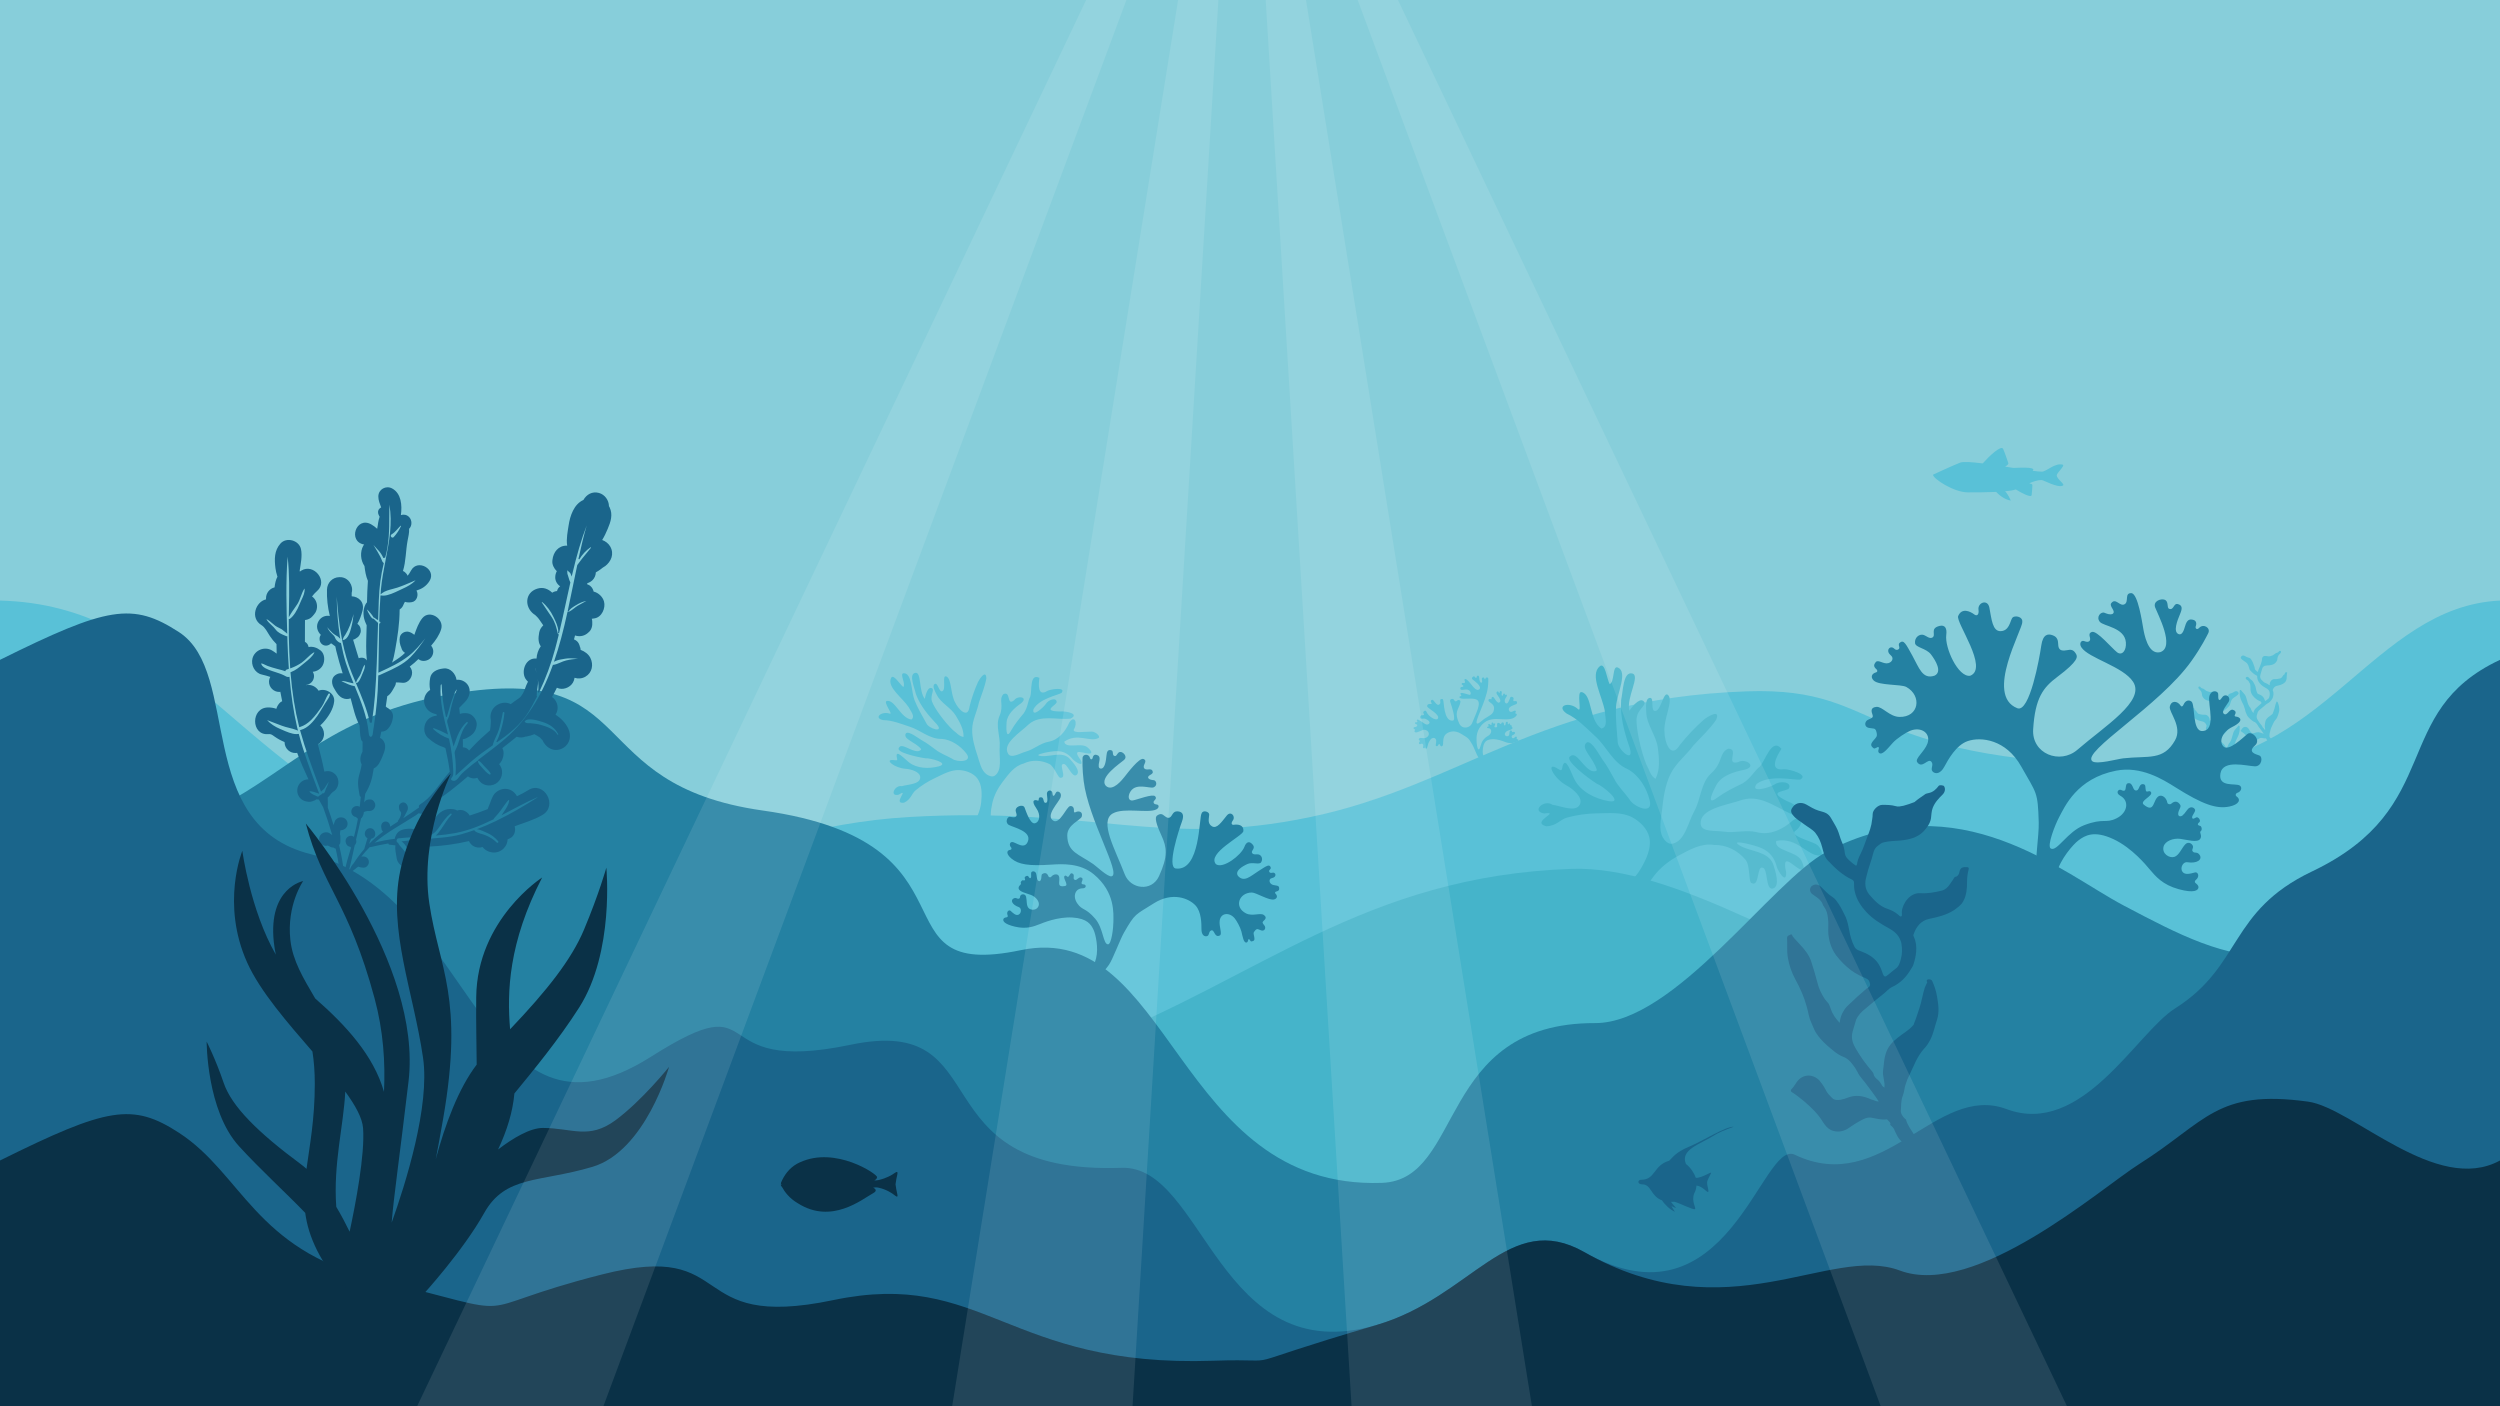 <?xml version="1.0" encoding="UTF-8"?><svg id="Background" xmlns="http://www.w3.org/2000/svg" viewBox="0 0 1920 1080"><defs><style>.cls-1{fill:#87ceda;}.cls-2{fill:#fff;opacity:.1;}.cls-3{fill:#0a3147;}.cls-4{fill:#1a658b;}.cls-5{fill:#45b4ca;}.cls-6{fill:#59c1d7;}.cls-7{fill:#2481a2;}</style></defs><g id="Layer_6"><rect id="back" class="cls-1" x="0" width="1920" height="1080"/></g><g id="Layer_5"><path class="cls-6" d="M0,461.23c134.47,3.46,175.07,123.53,325.43,187.68s230.81-13.28,372.77-21.45,192.65,24.22,308.29,0,176.31-91.04,335.12-96.51c111.32-3.83,79.28,57.25,321.61,57.25,120.51,0,159.41-122.36,256.79-126.97v618.77H0V461.23"/><path class="cls-6" d="M715.75,538.67c1.58,4.99,10.19,16.54,16.16,22.07,2.58,1.84,4.71,4.84,8.07,5.22,.31-5.9-2.97-11.46-6-16.45-3.74-6.17-11.44-9.5-14.6-15.98-1.23-2.52-3.87-6.96-1.4-8.29,2.37-1.28,3.26,7.18,5.93,5.49,2.86-1.81-.69-12.65,2.89-11.21,4.15,1.67,3.15,13.89,6.82,20.07,2.07,4.65,9.77,13.12,10.99,3.04,1.58-6.39,3.8-12.89,6.45-18.74,.97-2.15,6.25-10.13,6.46-2.92-1.07,6.46-3.78,12.57-5.75,18.77-1.39,6.78-4.94,13.21-5.12,20.14-.18,7.02,1.88,13.99,4.11,20.65,1.65,4.93,2.66,10.9,6.8,14.05,1.73,1.31,4.63,2.41,6.41,1.16,6.13-4.29,3.2-14.67,3.8-22.14,.63-7.81-3.35-16.32-.24-23.5,3.8-8.77-.81-12.45,3.03-16.96,6.09-2.92,2.23,9.55,8.36,4.62,2.69-3.9,11-2.49,5.39,2.25-5.2,3.69-10.81,8.6-11.25,14.77-.17,2.38-.91,14.49,3.48,6.26,2.69-4.75,6.2-9.12,9.77-13.33,3.23-4.97,2.88-8.74,4.97-12.85,1.43-4.58-.72-18.06,7-14.27-.73,4.81-1.55,14.95,6.22,9.93,2.92-1.32,14.41-3.06,10.77,1.61-3.35,1.99-16.83,4.28-21.55,12.49-1.42,6.9,7.65-1.31,9.37-3.83,1.77-3.27,8.22-5.57,8.44-1.7,.15,2.52-11.93,6.94,1.95,7.32,6.56-.48,15.82,2.16,8.49,5.55-10.58,1.01-22.83-3.34-31.85,4.26-6.6,6.43-20.63,14.77-15.87,22.68,2.37,3.93,9.24-.48,13.67-1.69,6.07-1.66,10.96-6.39,17.33-7.54,7.63-1.31,12.96-7.83,15.86-14.64,4.14-6.32,6.87,.23,3.52,5.26-.59,3.25,8.78,1.47,13.81,1.58,3.26,.07,6.93,3.87,5.3,4.84-6.36,3.77-16.14-4.35-26.41,2.91,1.06,5.77,12.7,.54,17.53,4.1,1.49,1.1,4.47,4.02,2.79,4.79-3.31,1.52-15.98-5.76-7.72,5.11,3.2,6.55-4.81,1.01-6.09-.57-6.15-7.59-12.71-6.52-19.29-5.39-1.75,.3-11.94,2.36-4.36,3.06,6.81,.38,15.26-3.63,20.86,1.52,2.59,2.81,9.47,10.09,5.72,12.95-3.52,2.69-7.28-9.73-10.31-8.37-3.29,.24,3.01,10.73-1.76,10.5-1.99,.96-4.73-8.67-8.92-10.66-5.93-2.82-13.18-3.44-19.7-.24-7.15,1.83-11.72,8.39-16.04,14.04-3.66,4.78-6.58,10.36-7.92,16.22-1.38,6.02-1.95,12.74,.08,18.53-4.5,3.12-15.43,1.03-15.98,.05,3.52-6.06,6.65-12.37,7.34-19.18,.63-6.15,.74-13.38-3-18.31-3.02-3.98-8.6-6.03-13.58-6.34-6.74-.41-13.15,3.39-19.25,6.27-5.19,2.45-10.11,5.58-14.52,9.25-3.32,2.76-3.41,6.86-8.83,9.48-9.43,1.5,4.56-11.63-4.02-6.19-7.49,2.06-3.44-7.53,2.19-6.47,5.02-1.45,13.92-1.37,14.18-6.58,.22-4.44-7.03-6.48-11.46-6.8-8.27-.59-16.07-7.07-9.6-6.72,3.21,.24,3.99,.99,3.01-2.46-.85-6.07,5.98,1.6,9.48,4.31,6.08,4.71,15.15,5.06,22.87,3.02,8.9-2.48-7.16-6.57-10.23-6.18-6.94-.99-22.8-4.68-20.5-7.91,1.97-4.47,9.13,2.75,14.72,2.45,.96-.05,2.89-1.04,2.28-1.78-4.6-5.53-14.21-7.39-11.56-11.97,2.25-1.96,9.15,3.55,12.18,5.34,3.73,1.96,7.12,4.7,10.51,7.13,3.65,2.96,8.44,4.61,12.59,6.93,3.69,3.06,16.68,2.99,10.99-4.09-4.43-5.63-11.42-10.46-18.67-10.99-9.43,.31-16.37-6.84-24.94-9.47-6.59-2.16-13.04-4.83-20.06-4.97-7.69-1.47-1.53-7.16,4.94-4.97,3.15,1.06-5.46-9.13-2.13-9.73,6.21-1.13,10.47,13.15,18.82,14.27,3.24-2.42-.8-6.72-2.11-9.47-4.75-7.33-16.92-15.39-13.48-22.5,1.69-3.5,6.63,4.89,9.36,6.97,2.17-2.4-3.22-10.47,.31-10.57,6.45-.19,5.73,13.98,8.26,20.58,2.5,6.28,5.95,12.11,9.21,17.99,1.72,3.99,13.9,7.67,7.9,.57-6.57-6.95-12.53-13.86-15.98-23.05-.95-4.82-5.86-15.39-.48-16.4,4.89-.92,2.51,14.24,7.3,19.99,.26-1.51,1.8-9.11,4.94-8.34,3.32,.82-1.04,5.26,.54,10.25h0Z"/><path class="cls-6" d="M1579.58,365.01c0-1.7,6.61-7.59,4.64-8.13-6.11-1.66-12.5,5.36-16.07,5.36-1.48,0-3.97-.26-7.11-.67,2.78-2.65-5.39-2.63-14.7-2.23l.22,.06c-2.16-.34-4.38-.69-6.62-1.03,1.4-.83,2.75-1.88,2.44-2.74-.61-1.69-2.45-7.51-3.98-10.88-1.46-3.21-10.82,5.65-15.68,11.14-8.28-1.03-15-1.51-17.26-.62-6.79,2.68-20.92,9.29-20.92,9.29,0,3.04,15.92,13.58,26.82,13.58,5.92,0,14.27,0,21.69-.35,1.91,2.02,6.07,5.78,11.27,6.67-2.05-4.75-4.1-6.84-4.1-6.84,0,0-.17-.11-.45-.28,3.38-.31,6.21-.75,8.03-1.35,.11-.04,.23-.08,.34-.12,4.08,2.62,11.83,6.69,12.18,4.35,.37-2.44,.48-6.49,.57-7.68,.05-.66-1.23-1.12-2.37-1.39,3.11-1.39,6.27-2.48,9.46-2.48,1.44,0,12.28,6.27,16.25,4.29,2.15-1.07-4.64-4.82-4.64-7.95Z"/><path class="cls-6" d="M1738.54,563.47c-.79-1.22-1.66-2.36-2.45-3.41-.61-.88-1.4-1.57-1.84-2.54-.26-.52-.61-1.05-.96-1.49-.52-.7-1.14-1.31-1.92-1.57-1.31-.52-2.27-1.49-3.32-2.36-.88-.79-1.57-1.57-2.19-2.54-.35-.61-.61-1.31-.88-1.92-.52-1.05-.61-2.19-.96-3.32-.52-1.92-1.31-3.67-2.27-5.42-.7-1.31-1.22-2.71-1.49-4.29-.26-1.4-.09-2.71-.18-4.03,0-.52,.44-.52,.7-.7s.35,.18,.44,.35c.44,.61,1.05,1.14,1.49,1.66,.96,1.05,1.84,2.1,2.27,3.5,.44,1.4,.88,2.8,1.22,4.2,.26,1.14,.79,2.19,1.4,3.15,.26,.35,.52,.7,.79,.96,.26,.35,.35,.88,.52,1.22,.35,1.05,.96,1.84,1.75,2.71,.09-.96,.35-1.75,.88-2.54,.52-.88,1.31-1.4,2.01-2.1,.79-.79,1.66-1.49,2.45-2.19,.09-.09,.18-.18,.26-.18,.26-.18,.52-.35,.52-.7-.09-.52-.18-.96-.79-1.22-1.05-.44-2.1-.96-3.06-1.66-1.14-.88-2.1-1.84-2.97-2.97-.96-1.31-1.4-2.71-1.57-4.29-.09-1.05,.09-2.19-.09-3.24-.09-.79-.26-1.57-.79-2.27-.18-.18-.26-.44-.35-.7-.44-.88-1.31-1.31-2.01-1.84-.61-.44-.61-1.4,.09-1.75,.61-.35,1.22-.18,1.75,.35,.7,.7,1.4,1.49,2.27,2.01,.52,.35,.88,.88,1.22,1.4,.52,.79,.96,1.75,1.4,2.63,.35,.88,.52,1.66,.7,2.63,.18,1.14,.52,2.27,1.05,3.32,.26,.52,.7,.7,1.22,.88,1.4,.52,2.71,1.22,3.59,2.54,.44,.7,.7,1.4,.96,2.19q.26,.61,.7,.26c.61-.44,1.14-.96,1.75-1.4,.7-.44,.96-1.31,1.14-2.1,.26-.96,.26-1.92,.09-2.97,0-.18-.09-.35-.18-.61-.44-1.22-1.31-1.92-2.45-2.54-1.57-.88-3.15-1.84-4.37-3.15-1.14-1.22-2.01-2.54-2.36-4.11-.18-.61-.18-1.22-.18-1.84,0-.26-.09-.44-.35-.61-1.92-.88-3.41-2.27-4.9-3.85-.7-.7-.88-1.66-1.14-2.63-.26-1.05-.7-2.1-1.4-2.97-.61-.7-1.49-1.14-2.19-1.66-.79-.61-1.66-1.05-2.27-1.84-.61-.7-.44-1.22,0-1.75,.61-.79,1.66-.96,2.63-.44,.79,.44,1.57,.96,2.45,1.22,.52,.18,1.05,.26,1.57,.52,.44,.26,.7,.52,.96,.96,.44,.79,.96,1.57,1.31,2.36,.35,.79,.52,1.66,.88,2.45,.35,.7,.52,1.49,.61,2.27,.09,.79,.7,1.31,1.22,1.75,.26,.26,.52,.44,.79,.61,.26,.26,.35,.18,.44-.18,.09-.7,.35-1.31,.61-1.84,.35-.7,.7-1.49,.96-2.27,.44-1.31,1.05-2.54,1.31-3.85,.09-.7,.26-1.4,.26-2.1,0-.79,1.05-1.84,1.92-1.84s1.84,0,2.71,.26c.52,.18,1.05,0,1.57-.09,.7-.18,1.4-.44,2.1-.7,.09,0,.18-.09,.26-.18,.61-.52,1.31-.96,1.92-1.4,.18-.18,.44-.18,.7-.26,.96-.18,1.57-.79,2.1-1.49,.18-.18,.96-.09,1.05,.09,.35,.52,.18,1.22-.26,1.66-.79,.79-1.57,1.57-2.01,2.71-.26,.7-.26,1.4-.35,2.1-.18,1.05-.79,1.84-1.49,2.63-1.31,1.31-2.97,1.66-4.72,1.84-1.05,.09-2.19,.09-3.24,.35-.52,.09-.88,.44-1.22,.7-.52,.35-.79,.88-.96,1.57-.35,1.49-.96,2.89-1.31,4.46-.44,1.49-.35,2.63,.52,3.77,1.05,1.22,2.1,2.36,3.67,2.89,.79,.26,1.49,.61,2.1,1.14,.26,.18,.44,.52,.7,.35,.18-.09,.09-.52,.09-.88,.09-1.66,1.66-3.94,3.76-3.76,1.49,.09,2.89-.18,4.29-.52,.7-.18,1.22-.7,1.57-1.22,.26-.44,.61-.79,.88-1.31,.09-.18,.26-.26,.44-.26,.35-.18,.52-.44,.61-.79,.18-.88,.44-1.14,1.31-1.14,.61,0,.7,.09,.52,.7-.18,.7-.26,1.49-.26,2.19,0,1.4-.09,2.8-.79,4.03-.44,.79-1.14,1.22-1.84,1.75-1.49,.96-3.24,1.4-4.99,1.75-1.66,.35-2.63,1.57-3.15,3.15-.09,.18,0,.35,.09,.52,.44,.96,.52,1.92,.44,2.97-.09,.88-.26,1.66-.52,2.45-.09,.35-.26,.61-.44,.88-.96,1.66-2.19,2.97-3.94,3.76-.7,.35-1.22,1.05-1.84,1.49-1.14,.88-2.27,1.84-3.41,2.8-.79,.61-1.49,1.31-1.92,2.27-.26,.79-.44,1.57-.7,2.36-.35,1.31,0,2.36,.61,3.41,.96,1.66,2.1,3.24,3.32,4.64,.09,.09,.18,.26,.26,.44,.09,.61,.52,.96,.96,1.31,.26,.26,.52,.61,.7,.96,.09,.26,.35,.35,.52,.52,.18-1.22-.44-2.27-.26-3.5,.18-1.14,.18-2.27,.52-3.32,.44-1.4,1.31-2.36,2.45-3.24,.96-.79,2.1-1.4,2.97-2.36,.09-.09,.26-.26,.26-.44,.44-1.05,.79-2.19,1.14-3.24,.44-1.31,.61-2.71,1.05-4.03,.09-.26,.26-.52,.35-.79,.09-.09,.18-.26,.09-.35-.18-.35,.09-.52,.35-.52s.61,.09,.7,.35c.44,.96,.79,2.01,.96,3.06,.26,1.57,.52,3.15,0,4.72-.44,1.31-.7,2.71-1.31,3.94-.35,.7-.79,1.4-1.4,2.01-.61,.7-1.14,1.57-1.57,2.45-.52,1.22-1.14,2.36-1.66,3.59-.26,.7-.52,1.4-.61,2.1-.09,.44-.18,.88-.35,1.31-.35,.88-.26,1.84-.35,2.8-.09,.61,.35,1.31,.88,1.75,.09,.09,.18,.09,.18,.18,.26,1.05,.96,1.92,1.49,2.8,.88,1.49,1.49,3.15,2.36,4.64,.26,.52,.61,1.05,.61,1.75,0,.61,.26,1.22,.61,1.75,.18,.26,.35,.61,.09,.96-.09,.09-.09,.35-.09,.52,.09,.35-.35,.7-.7,.52-.35-.09-.7-.35-1.05-.26-.26,0-.26-.18-.26-.35,0-.7-.18-1.22-.7-1.66-.18-.09-.26-.35-.35-.61-.52-1.31-1.22-2.45-1.92-3.67-.26-.52-.7-1.05-.79-1.66,0-.09-.09-.26-.09-.26-.88-.7-1.22-1.66-1.66-2.63-.09-.18-.26-.35-.44-.52-.18-.18-.44-.26-.26-.61,0-.09-.7-.79-.7-.79-1.14,.18-2.19-.18-3.24-.35-.96-.09-1.75,.44-2.54,.88-.79,.44-1.49,.96-2.19,1.4-1.05,.61-2.19,.7-3.24,.26-.79-.35-1.31-1.05-1.75-1.75-.96-1.57-2.27-2.8-3.67-4.03-.79-.61-1.57-1.31-2.45-1.84-.35-.18-.35-.44-.09-.7,.52-.52,.79-1.14,1.22-1.66,1.22-1.4,3.15-1.31,4.37,0,.44,.52,.88,1.14,1.22,1.84,.26,.61,.79,1.14,1.31,1.66,.44,.44,1.05,.44,1.66,.35,.52-.09,1.05-.26,1.49-.44,1.57-.61,3.15-.35,4.64,.35,.52,.09,.96,.44,1.57,.44h0Z"/><path class="cls-6" d="M1701.62,590.85c.79-1.22,1.66-2.36,2.45-3.41,.61-.88,1.4-1.57,1.84-2.54,.26-.52,.61-1.05,.96-1.49,.52-.7,1.14-1.31,1.92-1.57,1.31-.52,2.27-1.49,3.32-2.36,.88-.79,1.57-1.57,2.19-2.54,.35-.61,.61-1.31,.88-1.92,.52-1.05,.61-2.19,.96-3.32,.52-1.92,1.31-3.67,2.27-5.42,.7-1.31,1.22-2.71,1.49-4.29,.26-1.4,.09-2.71,.18-4.03,0-.52-.44-.52-.7-.7s-.35,.18-.44,.35c-.44,.61-1.05,1.14-1.49,1.66-.96,1.05-1.84,2.1-2.27,3.5-.44,1.4-.88,2.8-1.22,4.2-.26,1.14-.79,2.19-1.4,3.15-.26,.35-.52,.7-.79,.96-.26,.35-.35,.88-.52,1.22-.35,1.05-.96,1.84-1.75,2.71-.09-.96-.35-1.75-.88-2.54-.52-.88-1.31-1.4-2.01-2.1-.79-.79-1.66-1.49-2.45-2.19-.09-.09-.18-.18-.26-.18-.26-.18-.52-.35-.52-.7,.09-.52,.18-.96,.79-1.22,1.05-.44,2.1-.96,3.06-1.66,1.14-.88,2.1-1.84,2.97-2.97,.96-1.31,1.4-2.71,1.57-4.29,.09-1.05-.09-2.19,.09-3.24,.09-.79,.26-1.57,.79-2.27,.18-.18,.26-.44,.35-.7,.44-.88,1.31-1.31,2.01-1.84,.61-.44,.61-1.4-.09-1.75-.61-.35-1.22-.18-1.75,.35-.7,.7-1.4,1.49-2.27,2.01-.52,.35-.88,.88-1.22,1.4-.52,.79-.96,1.75-1.4,2.63-.35,.88-.52,1.66-.7,2.63-.18,1.14-.52,2.27-1.05,3.32-.26,.52-.7,.7-1.22,.88-1.4,.52-2.71,1.22-3.59,2.54-.44,.7-.7,1.4-.96,2.19q-.26,.61-.7,.26c-.61-.44-1.14-.96-1.75-1.4-.7-.44-.96-1.31-1.14-2.1-.26-.96-.26-1.92-.09-2.97,0-.18,.09-.35,.18-.61,.44-1.22,1.31-1.92,2.45-2.54,1.57-.88,3.15-1.84,4.37-3.15,1.14-1.22,2.01-2.54,2.36-4.11,.18-.61,.18-1.22,.18-1.84,0-.26,.09-.44,.35-.61,1.92-.88,3.41-2.27,4.9-3.85,.7-.7,.88-1.66,1.14-2.63,.26-1.05,.7-2.1,1.4-2.97,.61-.7,1.49-1.14,2.19-1.66,.79-.61,1.66-1.05,2.27-1.84,.61-.7,.44-1.22,0-1.75-.61-.79-1.66-.96-2.63-.44-.79,.44-1.57,.96-2.45,1.22-.52,.18-1.05,.26-1.57,.52-.44,.26-.7,.52-.96,.96-.44,.79-.96,1.57-1.31,2.36-.35,.79-.52,1.66-.88,2.45-.35,.7-.52,1.49-.61,2.27-.09,.79-.7,1.31-1.22,1.75-.26,.26-.52,.44-.79,.61-.26,.26-.35,.18-.44-.18-.09-.7-.35-1.31-.61-1.84-.35-.7-.7-1.49-.96-2.27-.44-1.31-1.05-2.54-1.31-3.85-.09-.7-.26-1.4-.26-2.1,0-.79-1.05-1.84-1.92-1.84s-1.84,0-2.71,.26c-.52,.18-1.05,0-1.57-.09-.7-.18-1.4-.44-2.1-.7-.09,0-.18-.09-.26-.18-.61-.52-1.31-.96-1.92-1.4-.18-.18-.44-.18-.7-.26-.96-.18-1.57-.79-2.1-1.49-.18-.18-.96-.09-1.05,.09-.35,.52-.18,1.22,.26,1.66,.79,.79,1.57,1.57,2.01,2.71,.26,.7,.26,1.4,.35,2.1,.18,1.05,.79,1.84,1.49,2.63,1.31,1.31,2.97,1.66,4.72,1.84,1.05,.09,2.19,.09,3.24,.35,.52,.09,.88,.44,1.22,.7,.52,.35,.79,.88,.96,1.57,.35,1.49,.96,2.89,1.31,4.46,.44,1.49,.35,2.63-.52,3.77-1.05,1.22-2.1,2.36-3.67,2.89-.79,.26-1.49,.61-2.1,1.14-.26,.18-.44,.52-.7,.35-.18-.09-.09-.52-.09-.88-.09-1.66-1.66-3.94-3.76-3.76-1.49,.09-2.89-.18-4.29-.52-.7-.18-1.22-.7-1.57-1.22-.26-.44-.61-.79-.88-1.31-.09-.18-.26-.26-.44-.26-.35-.18-.52-.44-.61-.79-.18-.88-.44-1.14-1.31-1.14-.61,0-.7,.09-.52,.7,.18,.7,.26,1.49,.26,2.19,0,1.4,.09,2.8,.79,4.03,.44,.79,1.14,1.22,1.84,1.75,1.49,.96,3.24,1.4,4.99,1.75,1.66,.35,2.63,1.57,3.15,3.15,.09,.18,0,.35-.09,.52-.44,.96-.52,1.92-.44,2.97,.09,.88,.26,1.66,.52,2.45,.09,.35,.26,.61,.44,.88,.96,1.66,2.19,2.97,3.94,3.76,.7,.35,1.22,1.05,1.84,1.49,1.14,.88,2.27,1.84,3.41,2.8,.79,.61,1.49,1.31,1.92,2.27,.26,.79,.44,1.57,.7,2.36,.35,1.31,0,2.36-.61,3.41-.96,1.66-2.1,3.24-3.32,4.64-.09,.09-.18,.26-.26,.44-.09,.61-.52,.96-.96,1.31-.26,.26-.52,.61-.7,.96-.09,.26-.35,.35-.52,.52-.18-1.22,.44-2.27,.26-3.5-.18-1.14-.18-2.27-.52-3.32-.44-1.4-1.31-2.36-2.45-3.24-.96-.79-2.1-1.4-2.97-2.36-.09-.09-.26-.26-.26-.44-.44-1.05-.79-2.19-1.14-3.24-.44-1.31-.61-2.71-1.05-4.03-.09-.26-.26-.52-.35-.79-.09-.09-.18-.26-.09-.35,.18-.35-.09-.52-.35-.52s-.61,.09-.7,.35c-.44,.96-.79,2.01-.96,3.06-.26,1.57-.52,3.15,0,4.72,.44,1.31,.7,2.71,1.31,3.94,.35,.7,.79,1.4,1.4,2.01,.61,.7,1.14,1.57,1.57,2.45,.52,1.22,1.14,2.36,1.66,3.59,.26,.7,.52,1.4,.61,2.1,.09,.44,.18,.88,.35,1.31,.35,.88,.26,1.84,.35,2.8,.09,.61-.35,1.31-.88,1.75-.09,.09-.18,.09-.18,.18-.26,1.05-.96,1.92-1.49,2.8-.88,1.49-1.49,3.15-2.36,4.64-.26,.52-.61,1.05-.61,1.75,0,.61-.26,1.22-.61,1.75-.18,.26-.35,.61-.09,.96,.09,.09,.09,.35,.09,.52-.09,.35,.35,.7,.7,.52,.35-.09,.7-.35,1.05-.26,.26,0,.26-.18,.26-.35,0-.7,.18-1.22,.7-1.66,.18-.09,.26-.35,.35-.61,.52-1.31,1.22-2.45,1.92-3.67,.26-.52,.7-1.05,.79-1.66,0-.09,.09-.26,.09-.26,.88-.7,1.22-1.66,1.66-2.63,.09-.18,.26-.35,.44-.52,.18-.18,.44-.26,.26-.61,0-.09,.7-.79,.7-.79,1.14,.18,2.19-.18,3.24-.35,.96-.09,1.75,.44,2.54,.88,.79,.44,1.49,.96,2.19,1.4,1.05,.61,2.19,.7,3.24,.26,.79-.35,1.31-1.05,1.75-1.75,.96-1.57,2.27-2.8,3.67-4.03,.79-.61,1.57-1.31,2.45-1.84,.35-.18,.35-.44,.09-.7-.52-.52-.79-1.14-1.22-1.66-1.22-1.4-3.15-1.31-4.37,0-.44,.52-.88,1.14-1.22,1.84-.26,.61-.79,1.14-1.31,1.66-.44,.44-1.05,.44-1.66,.35-.52-.09-1.05-.26-1.49-.44-1.57-.61-3.15-.35-4.64,.35-.52,.09-.96,.44-1.57,.44h0Z"/><path class="cls-6" d="M1142.25,585.72s-2.23-2.12-3.23-6.11c-.77-3.08,.15-7.02,.71-8.23,.73-1.59,1.86-3.39,6.17-3.65,4.31-.27,8.75,1.62,9.36,1.86,1.99,.77,4,1.59,7.35,.82,3.27-.75,3.66-1.72,3.41-2.28-.13-.28-.56-.42-.94-.47-.26-.04-.38-.3-.27-.54,.49-1.12-.43-1.74-.86-1.33-.71,.67-1.53,1.48-2.32,1.12-.86-.4-.94-1.9-.07-2.21,1.96-.68,2.52-2.03,1.48-2.54-.78-.38-1.01,.28-1.53,.07-.45-.17-.18-.51-.47-.93-.26-.39-1.34-.61-1.61,.38-.28,1.06-.03,2.61-.76,3.34-.73,.73-2.57,.66-2.94-.83-.27-1.1,.86-2.49,2.26-3.02,1.39-.53,3.54-.93,3.62-1.96,.07-.86-.88-1.02-.65-1.45,.19-.36-.36-1.02-.66-.86-.46,.12-.72-.03-.47-.6,.2-.47-.81-.98-1.06-.53-.04,.08-.21,.3-.27,.38-.24,.31-.53,.05-.54-.33-.01-.45,.06-.93-.03-1.22-.14-.43-1.36-.62-1.5,.71-.07,.68-.17,1.11-.3,1.44-.11,.28-.65,.7-.95,.07-.36-.75-.03-1.53-.5-1.79-.84-.48-1.43-.18-1.73,.68-.1,.29-.6,.42-.78,.2-.75-.94-1.85-.93-2.2-.39-.8,1.23,1.03,3.58-1.89,3.02-1.21-.23,.87-2.45,.1-2.95-.53-.35-.72,.64-1.13,.18-.45-.51-.53-1.15-1.15-.84-.83,.41,.18,1.64-.75,1.86-.59,.14-1.18-1.19-1.98-.6-.74,.55,1.03,1.86-.61,1.91-.61,.02-.83,1.13,.43,1.13,2.09,0,3,2.31,1.51,4.43-1.49,2.11-2.36,1.13-5.19,4.41-2.43,2.82-2.28,7.51-3.76,7.48-.97-.02-1.55-4.78-1.55-6.5,0-2.34-.62-8.69,5.75-13.94,4.03-3.32,9.29-2.99,12.35-2.79,6.59,.44,9.54-.04,11.62-1.77,1.57-1.31,1.5-2.43,.3-2.55-.33-.03-.46-.46-.15-.76,.49-.49,.42-1.42-.29-1.5-.99-.12-3.72,2.54-4.69-.29-.98-2.85,4.04-3.91,5.53-4.67,1.26-.64,.58-2.5-.27-2.39-.79,.1-2.51,.61-1.75-1.42,.6-1.59-2.06-2.41-2.5-1.31-.44,1.1-1.64,4.93-3.03,4.6-1.36-.33-1.79-2.4-.4-4.38,1.75-2.49,.32-2.56-.36-2.24-.13,.06-.33,.04-.33-.15,0-.58-.15-.88-.82-.79-.84,.11-.38,1.86-1.34,1.59-.69-.19-.24-1.93-.24-2.62,0-.83-.86-1.25-1.39-.72-.38,.38-.13,1.26-.51,1.29-.35,.07-.58-.83-.85-1.08-.47-.43-1.68,.13-1.26,1.46,.49,1.55,4.65,5.44,2.09,6.9-1.86,1.06-3.82-4.15-4.86-4.28-.75-.1-1.17,.5-1.1,1.35,.03,.4-.13,.63-.44,.45-1.05-.57-2.23-.07-1.84,1.25,.31,1.06,4.3,2.36,4.23,5.56-.1,4.89-3.27,5.31-7.61,8.32-.93,.65-4.17,3.78-5.31,3.54-2.92-.62,6.77-16.58,8.14-27.79,.44-3.63,.33-5.92,.32-6.66-.02-1.24-1.86-1.35-2.17-.04-.2,.66-.71,.4-.76,.02-.1-.7-.5-1.09-1.12-.93-.72,.18-1.13,.58-.82,1.95,.24,1.05,.32,1.99-.42,2.06-1.22,.11-1.54-2.23-1.68-3.83-.11-1.24-.46-1.75-1.37-1.53-.91,.22-.06,1.59-1.13,1.7-.59,.03-.71-1.34-1.7-1.19-.77,.11-1.99,1.39-.93,2.32,1.06,.93,7.56,5.21,5.26,7.59-1.96,1.75-4.75-1.88-5.37-2.64-.75-.94-4.37-5.82-5.6-5.22-1.31,.64,.43,1.76-.13,2.65-.62,.98-2.29-.4-2.52,1.13-.12,.8,1.73,.93,1.29,1.79-.4,.5-1.08,.53-1.59,.6-.76,.1-1.16,1.59,.07,2.09,1.07,.44,5.03-1.41,6.7,1.16,.93,1.43,.63,2.85-.63,2.65-1.26-.2-5.81-2.01-6.53-1.22-.8,.88,.74,1.19,.42,1.93-.13,.31-.38,.4-.95,.49-.62,.09-.71,.94,.13,1.39,2.34,1.28,9.42-.63,12.73,1.19,4.08,2.26-.78,10.67-3.45,17.7-1.68,4.43-7.88,5.22-10,.62-2.7-5.85-2.28-8.51-.74-11.83,2.31-5,1.68-5.63,1.15-5.96-.91-.57-1.38-.34-2.05,.22-1.33,1.12-1.83,.3-2.3-.5-.56-.95-1.33-.88-1.76-.82-.89,.14-1.86,.66-1,2.99,.86,2.32,4.49,13.31,1.78,13.64-7.21,.88-6.72-14.96-7.52-16.06-.4-1.11-2.26-.49-2.21,.35,0,.88,.66,2.54-.8,3.41-1.46,.86-2.83-1.3-4.34-3.14-1.19-1.46-2.62,.25-1.78,1.41,.68,.94,.32,1.39-.27,1.29-1.06-.17-2.95-.07-2.78,1.86,.13,1.4,10.74,6.45,7.99,9.63-2.02,1.46-7.36-2.6-8.3-5.07-.49-1.28-1.24-1.73-2.08-.97-1.62,1.45,.35,1.97-.18,2.81-.36,.57-1.28,.29-1.79,.38-.93,.16-1.46,1.36-.8,2.32,.53,.77,2.52-.18,3.98,.49s3.78,2.04,2.72,3.5c-1.79,1.92-3.58,.07-5.97-1.46s-3.09-2.07-3.52-1.13c-.31,.69,.82,.82,.33,1.46-.38,.42-.82,.11-1.08,.13-.69,.07-.86,.8-.38,1.26,.28,.26,.75,.3,1.04,.44,.49,.24,.6,.97,0,1.55-.72,.69-2.19,.27-2.37,1.02-.1,.6-.08,1.05,.84,1.25,.27,.06,.49,.34,.2,.61-.62,.6-.6,1.39,.38,1.68,1.46,.43,5.3-2.03,6.55-2.01,3.72,.04,5.28,4.26,1.65,6.09-1.83,.92-4.12-.25-5.13,.43-.99,.67-.56,1.26,.11,1.83,.37,.37,.21,.59-.33,1.27-.53,.65-.1,1.73,.89,1.44,.96-.28,1.15-.73,1.81,0,.66,.73,.45,.93,.27,1.86-.19,.98,.02,1.23,.81,1.34,.33,.05,.51-.71,.75-.68,.37,.05,.11,.89,.7,1,.85,.15,1.12-1.76,1.48-3.19,.3-1.22,1.39-3.19,1.99-3.89,1.55-1.82,3.99-1.56,4.34,.63,.28,1.75-.84,3.98-.04,4.39,1.62,.82,1.51-1.84,2.52-1.46,.82,.31,.43,1.43,1.22,1.66,.75,.22,1.62-.33,1.62-1.99s0-5.1,1.75-6.97c1.92-2.06,6.7-4.05,12.15-.6,5.44,3.45,5.38,2.79,8.63,8.43,1.27,2.2,3.23,7.69,4.45,9.49,1.92,2.85,5.38,5.11,5.71,5.11,.33,0,1.26-.93,1.26-.93h0Z"/><path class="cls-6" d="M347.74,620.61c-5.66,2.52-8.23-.3-13.6-1.5-2.39-.53-5.93,.67-9.13,2.16,2.42-3.16,4.17-6.26,5.25-9.65,4.43-3.5,10.29-8.11,15.34-13.19,8.76-8.82,10.62-24.64,10.62-24.64,0,0-2.39,4.52-6.61,10.52-3.49,4.97-9.2,9.67-17.57,15.33,.91-6.97,3.18-16.01,11.98-26.62,0,0-13.64,5.08-16.92,19.34-1.13,4.93-1.88,8.98-2.62,12.44-4.34,3.69-8.23,9.81-11.3,15.72,.9-2.1,1.88-4.45,2.95-7.06,8.77-21.51,5.29-27.79,6.11-40.2,.82-12.42,9.17-23.01,9.17-23.01,0,0-8.6,5.54-13.22,15.87-4.62,10.34-2.42,22.67-3.29,35.26-.63,9.17-8.27,22.5-12.38,29.07,1.41-4.66,4.05-11.65,8.76-25.29,7.35-21.3-8.54-51.54-8.54-51.54,.5,12.36,4.72,16.1,5.63,34.89,.31,6.37-.58,12.24-2.01,17.56-.45-7.1-4.34-13.75-8.91-19.93-1.38-4.23-2.63-7.84-2.22-11.75,.69-6.58,4.71-10.31,4.71-10.31,0,0-6.71-.19-7.84,10.01-.09,.85-.13,1.66-.14,2.42-2.92-9.21-1.99-20.44-1.99-20.44,0,0-6.11,8.87-3.59,20.76,1.23,5.82,5.01,12.66,8.43,18.95-.1,1.78-.37,3.77-.86,6.03-1.43,6.56-3.43,11.17-4.93,15.3-.27-.37-.54-.73-.83-1.05-6.64-7.59-10.42-13.41-10.95-18.09-.53-4.68-1.47-8.26-1.47-8.26,0,0-2.79,12.67,1.76,20.53,2.88,4.98,6.8,10.53,9.5,14.92-.19,2.24-.02,4.62,.68,7.39,2.86,11.27,11.56,14.71,11.56,14.71v-.03c.29,.13,.59,.15,.85,.03,.22-.1,.4-.25,.55-.41,.94,.96,2.95,.03,4.74-1.92,0,0,9.07-6.42,14.51-12.56,5.44-6.14,11.35-3.38,21.76-4.16,10.42-.78,18.1-15.31,18.1-15.31,0,0-6.36,5.15-12.02,7.68h0Zm-53.32,9.83c-.41-1.68-.89-3.42-1.46-5.11,1.15-8.05,4.61-14.64,6.27-20.83,1.31,2.97,2.07,5.53,1.81,7.43-.7,4.95-4.46,13.73-6.62,18.5h0Z"/><path class="cls-6" d="M386.83,657.62c-6.19-.12-7.32-3.77-11.67-7.14-1.93-1.5-5.65-1.92-9.18-1.93,3.54-1.83,6.44-3.89,8.86-6.5,5.5-1.28,12.76-2.96,19.49-5.41,11.68-4.25,20.09-17.78,20.09-17.78,0,0-4.09,3.07-10.46,6.71-5.27,3.01-12.44,4.84-22.42,6.4,3.79-5.92,9.68-13.13,22.17-18.99,0,0-14.51-1.21-23.54,10.3-3.13,3.98-5.52,7.32-7.67,10.15-5.5,1.49-11.63,5.37-16.92,9.42,1.71-1.52,3.59-3.22,5.67-5.14,17.09-15.73,16.61-22.89,22.64-33.78,6.03-10.89,18.09-16.92,18.09-16.92,0,0-10.14,1.35-18.72,8.74-8.58,7.39-11.84,19.49-17.98,30.51-4.47,8.03-17.06,16.84-23.57,21.04,3.26-3.62,8.62-8.82,18.69-19.16,15.72-16.15,14.2-50.28,14.2-50.28-4.81,11.39-2.58,16.58-9.75,33.97-2.43,5.89-5.74,10.82-9.3,15.04,2.61-6.62,1.93-14.29,.42-21.83,.55-4.41,.95-8.21,2.99-11.58,3.43-5.66,8.65-7.33,8.65-7.33,0,0-5.99-3.03-11.35,5.73-.45,.73-.83,1.44-1.15,2.13,1.28-9.58,6.89-19.34,6.89-19.34,0,0-9.3,5.43-12.08,17.26-1.36,5.79-.85,13.59-.44,20.74-.85,1.57-1.94,3.25-3.35,5.09-4.09,5.33-7.86,8.65-10.97,11.75-.09-.45-.18-.89-.31-1.31-2.78-9.69-3.73-16.57-2.22-21.03,1.51-4.46,2.18-8.1,2.18-8.1,0,0-7.91,10.28-7.15,19.32,.49,5.74,1.67,12.42,2.25,17.54-1.12,1.95-1.99,4.18-2.53,6.98-2.2,11.41,4.2,18.23,4.2,18.23v-.03c.22,.25,.48,.39,.77,.39,.25,0,.47-.05,.67-.13,.44,1.27,2.65,1.28,5.1,.28,0,0,10.94-1.95,18.48-5.19,7.54-3.24,11.71,1.77,21.46,5.5,9.76,3.73,22.89-6.16,22.89-6.16,0,0-7.95,1.96-14.15,1.83h0Zm-52.44-13.8c.35-1.7,.65-3.47,.86-5.24,4.46-6.79,10.4-11.29,14.54-16.18-.08,3.24-.48,5.89-1.53,7.5-2.74,4.18-9.88,10.53-13.87,13.93h0Z"/></g><g id="Layer_4"><path class="cls-5" d="M0,784.68c144.38-109.28,318.29,28.26,459.68,43.34,187.96,20.04,263.82-3.23,379.45-27.45,127.15-49.02,208.85-127.81,367.66-133.28,158.81-5.47,404.43,271.91,713.21,117.38v295.32H0v-295.32"/><path class="cls-5" d="M1256.97,551.18c-.84,6.99,3.25,25.95,7.48,36.06,2.14,3.7,3.07,8.56,6.97,10.9,3.68-7.05,2.76-15.7,1.84-23.5-1.14-9.65-8.71-18.02-8.97-27.73-.1-3.77-.86-10.68,2.91-10.94,3.62-.25-.02,10.61,4.2,10.04,4.52-.62,6.22-15.88,9.8-12.12,4.15,4.37-3.89,18.77-2.85,28.39-.06,6.85,4.65,21.53,11.76,9.86,5.5-6.95,11.85-13.67,18.36-19.36,2.39-2.09,13.31-8.93,9.54,.02-4.91,7.32-11.65,13.29-17.52,19.79-5.49,7.53-13.42,13.43-17.51,21.81-4.14,8.49-5.51,18.19-6.49,27.59-.73,6.97-2.83,14.84,.49,21.01,1.38,2.57,4.33,5.53,7.2,5,9.91-1.84,12.11-16.19,17.01-25,5.12-9.22,5-21.86,12.83-28.93,9.55-8.62,5.95-15.71,13.18-19.09,9.09-.18-2.6,12.94,7.67,10.33,5.47-3.27,14.86,3.09,5.35,5.76-8.43,1.61-18.04,4.5-22.03,11.82-1.54,2.82-9.19,17.24,.77,9.61,5.95-4.32,12.69-7.72,19.4-10.88,6.73-4.29,8.4-9.1,13.26-12.96,4.31-4.82,9.2-22.52,16.54-13.57-3.58,5.48-10.24,17.45,2.08,15.64,4.31,0,19.36,4.29,12.3,7.99-5.22,.56-23.01-4.15-33.37,3.27-5.6,7.66,10.11,2.66,13.62,.54,3.99-3.02,13.18-2.24,11.29,2.63-1.23,3.17-18.49,1.84-1.7,10.05,8.3,3.08,18.17,11.48,7.31,11.54-13.53-4.66-26.1-16.84-41.39-12.55-11.68,4.19-33.51,6.58-32.1,18.92,.7,6.14,11.59,4.57,17.69,5.56,8.37,1.36,17-1.71,25.43,.44,10.07,2.66,20.25-2.36,27.59-9.08,8.6-5.43,8.28,4.11,1.38,8.41-2.54,3.65,9.93,6.7,16.04,9.65,3.95,1.91,6.34,8.61,3.79,8.89-9.89,1.07-17.35-14.34-33.97-11.17-1.92,7.66,15.26,7.75,19.18,14.81,1.21,2.17,3.24,7.42,.75,7.42-4.91,.02-16.36-15.98-12.3,1.95,.26,9.81-6.46-1.44-7.14-4.1-3.3-12.73-11.93-15.08-20.62-17.37-2.31-.61-15.94-3.78-7.04,1.31,8.13,4.26,20.72,4.07,24.71,13.51,1.6,4.88,5.97,17.64-.23,19.06-5.81,1.33-3.48-15.99-7.95-16.01-4.17-1.55-2.3,14.82-8.02,11.88-2.97,.06-.96-13.26-4.98-18.03-5.7-6.76-14.22-11.57-24-11.29-9.78-1.74-19.04,3.74-27.48,8.24-7.14,3.81-13.83,9.02-18.75,15.45-5.05,6.61-9.5,14.51-10.24,22.75-7.25,1.31-19.48-7.35-19.61-8.85,7.7-5.46,15.05-11.45,19.7-19.4,4.2-7.19,8.37-15.98,6.54-24.1-1.47-6.56-7.16-12.19-13.1-15.34-8.02-4.26-18-3.18-27.08-3.06-7.73,.11-15.5,1.19-22.95,3.23-5.61,1.53-8.01,6.5-16.1,6.69-12.4-3.42,12.07-11.7-1.47-9.83-10.33-1.65-.01-11.14,6.3-6.7,6.96,1.03,17.81,6.08,21.04-.14,2.75-5.31-5-11.86-10.25-14.72-9.8-5.34-15.74-17.63-8.02-13.59,3.81,2.08,4.34,3.44,5.06-1.33,2.35-7.91,6.44,5.3,9.21,10.57,4.82,9.16,15.74,14.66,26.32,16.47,12.29,1.93-5.11-12.04-9.08-13.27-7.95-5.09-25.32-18.46-20.7-21.14,4.91-4.38,9.66,8.46,16.67,11.22,1.21,.48,4.12,.34,3.78-.91-2.55-9.34-13.29-16.98-7.48-21.11,3.85-1.14,9.23,9.46,11.94,13.34,3.48,4.49,6.09,9.74,8.89,14.6,2.82,5.66,7.77,10.37,11.56,15.52,2.81,5.81,18.76,12.97,15.75,1.12-2.28-9.37-8.14-19.19-16.74-23.89-11.72-4.89-16.24-17.52-25.27-25.52-6.87-6.33-13.27-13.19-21.8-17.28-8.6-6.09,2.12-9.62,8.83-3.33,3.26,3.06-1.59-14.23,2.83-13.11,8.23,2.09,5.49,21.95,15.1,27.98,5.32-1.16,2.77-8.68,2.71-12.78-1.72-11.63-12.14-28.29-3.96-35.08,4.03-3.35,5.4,9.69,7.57,13.76,4-1.72,1.9-14.62,6.28-12.78,8,3.37-.78,20.33-1.37,29.83-.45,9.09,.53,18.16,1.25,27.18-.12,5.85,12.75,17.15,9.37,5.11-4.17-12.19-7.62-23.98-6.72-37.16,1.52-6.44,1.41-22.12,8.56-20.37,6.5,1.6-4.87,18.85-2.22,28.56,1.16-1.71,7.3-10.16,10.71-7.46,3.62,2.86-4.21,5.86-5.05,12.86h0Z"/><path class="cls-5" d="M171.89,727.36c1.34-2.09,2.84-4.03,4.18-5.83,1.05-1.49,2.39-2.69,3.14-4.33,.45-.9,1.05-1.79,1.64-2.54,.9-1.2,1.94-2.24,3.29-2.69,2.24-.9,3.88-2.54,5.68-4.03,1.49-1.34,2.69-2.69,3.74-4.33,.6-1.05,1.05-2.24,1.49-3.29,.9-1.79,1.05-3.74,1.64-5.68,.9-3.29,2.24-6.28,3.88-9.26,1.2-2.24,2.09-4.63,2.54-7.32,.45-2.39,.15-4.63,.3-6.87,0-.9-.75-.9-1.2-1.2s-.6,.3-.75,.6c-.75,1.05-1.79,1.94-2.54,2.84-1.64,1.79-3.14,3.59-3.88,5.98-.75,2.39-1.49,4.78-2.09,7.17-.45,1.94-1.34,3.74-2.39,5.38-.45,.6-.9,1.2-1.34,1.64-.45,.6-.6,1.49-.9,2.09-.6,1.79-1.64,3.14-2.99,4.63-.15-1.64-.6-2.99-1.49-4.33-.9-1.49-2.24-2.39-3.44-3.59-1.34-1.34-2.84-2.54-4.18-3.74-.15-.15-.3-.3-.45-.3-.45-.3-.9-.6-.9-1.2,.15-.9,.3-1.64,1.34-2.09,1.79-.75,3.59-1.64,5.23-2.84,1.94-1.49,3.59-3.14,5.08-5.08,1.64-2.24,2.39-4.63,2.69-7.32,.15-1.79-.15-3.74,.15-5.53,.15-1.34,.45-2.69,1.34-3.88,.3-.3,.45-.75,.6-1.2,.75-1.49,2.24-2.24,3.44-3.14,1.05-.75,1.05-2.39-.15-2.99-1.05-.6-2.09-.3-2.99,.6-1.2,1.2-2.39,2.54-3.88,3.44-.9,.6-1.49,1.49-2.09,2.39-.9,1.34-1.64,2.99-2.39,4.48-.6,1.49-.9,2.84-1.2,4.48-.3,1.94-.9,3.88-1.79,5.68-.45,.9-1.2,1.2-2.09,1.49-2.39,.9-4.63,2.09-6.13,4.33-.75,1.2-1.2,2.39-1.64,3.74q-.45,1.05-1.2,.45c-1.05-.75-1.94-1.64-2.99-2.39-1.2-.75-1.64-2.24-1.94-3.59-.45-1.64-.45-3.29-.15-5.08,0-.3,.15-.6,.3-1.05,.75-2.09,2.24-3.29,4.18-4.33,2.69-1.49,5.38-3.14,7.47-5.38,1.94-2.09,3.44-4.33,4.03-7.02,.3-1.05,.3-2.09,.3-3.14,0-.45,.15-.75,.6-1.05,3.29-1.49,5.83-3.88,8.37-6.57,1.2-1.2,1.49-2.84,1.94-4.48,.45-1.79,1.2-3.59,2.39-5.08,1.05-1.2,2.54-1.94,3.74-2.84,1.34-1.05,2.84-1.79,3.88-3.14,1.05-1.2,.75-2.09,0-2.99-1.05-1.34-2.84-1.64-4.48-.75-1.34,.75-2.69,1.64-4.18,2.09-.9,.3-1.79,.45-2.69,.9-.75,.45-1.2,.9-1.64,1.64-.75,1.34-1.64,2.69-2.24,4.03-.6,1.34-.9,2.84-1.49,4.18-.6,1.2-.9,2.54-1.05,3.88-.15,1.34-1.2,2.24-2.09,2.99-.45,.45-.9,.75-1.34,1.05-.45,.45-.6,.3-.75-.3-.15-1.2-.6-2.24-1.05-3.14-.6-1.2-1.2-2.54-1.64-3.88-.75-2.24-1.79-4.33-2.24-6.57-.15-1.2-.45-2.39-.45-3.59,0-1.34-1.79-3.14-3.29-3.14s-3.14,0-4.63,.45c-.9,.3-1.79,0-2.69-.15-1.2-.3-2.39-.75-3.59-1.2-.15,0-.3-.15-.45-.3-1.05-.9-2.24-1.64-3.29-2.39-.3-.3-.75-.3-1.2-.45-1.64-.3-2.69-1.34-3.59-2.54-.3-.3-1.64-.15-1.79,.15-.6,.9-.3,2.09,.45,2.84,1.34,1.34,2.69,2.69,3.44,4.63,.45,1.2,.45,2.39,.6,3.59,.3,1.79,1.34,3.14,2.54,4.48,2.24,2.24,5.08,2.84,8.07,3.14,1.79,.15,3.74,.15,5.53,.6,.9,.15,1.49,.75,2.09,1.2,.9,.6,1.34,1.49,1.64,2.69,.6,2.54,1.64,4.93,2.24,7.62,.75,2.55,.6,4.49-.9,6.43-1.79,2.09-3.59,4.03-6.28,4.93-1.34,.45-2.54,1.05-3.59,1.94-.45,.3-.75,.9-1.2,.6-.3-.15-.15-.9-.15-1.49-.15-2.84-2.84-6.72-6.42-6.42-2.54,.15-4.93-.3-7.32-.9-1.2-.3-2.09-1.2-2.69-2.09-.45-.75-1.05-1.34-1.49-2.24-.15-.3-.45-.45-.75-.45-.6-.3-.9-.75-1.05-1.34-.3-1.49-.75-1.94-2.24-1.94-1.05,0-1.2,.15-.9,1.2,.3,1.2,.45,2.54,.45,3.74,0,2.39,.15,4.78,1.34,6.87,.75,1.34,1.94,2.09,3.14,2.99,2.54,1.64,5.53,2.39,8.52,2.99,2.84,.6,4.48,2.69,5.38,5.38,.15,.3,0,.6-.15,.9-.75,1.64-.9,3.29-.75,5.08,.15,1.49,.45,2.84,.9,4.18,.15,.6,.45,1.05,.75,1.49,1.64,2.84,3.74,5.08,6.72,6.42,1.2,.6,2.09,1.79,3.14,2.54,1.94,1.49,3.88,3.14,5.83,4.78,1.34,1.05,2.54,2.24,3.29,3.88,.45,1.34,.75,2.69,1.2,4.03,.6,2.24,0,4.03-1.05,5.83-1.64,2.84-3.59,5.53-5.68,7.92-.15,.15-.3,.45-.45,.75-.15,1.05-.9,1.64-1.64,2.24-.45,.45-.9,1.05-1.2,1.64-.15,.45-.6,.6-.9,.9-.3-2.09,.75-3.88,.45-5.98-.3-1.94-.3-3.88-.9-5.68-.75-2.39-2.24-4.03-4.18-5.53-1.64-1.34-3.59-2.39-5.08-4.03-.15-.15-.45-.45-.45-.75-.75-1.79-1.34-3.74-1.94-5.53-.75-2.24-1.05-4.63-1.79-6.87-.15-.45-.45-.9-.6-1.34-.15-.15-.3-.45-.15-.6,.3-.6-.15-.9-.6-.9s-1.05,.15-1.2,.6c-.75,1.64-1.34,3.44-1.64,5.23-.45,2.69-.9,5.38,0,8.07,.75,2.24,1.2,4.63,2.24,6.72,.6,1.2,1.34,2.39,2.39,3.44,1.05,1.2,1.94,2.69,2.69,4.18,.9,2.09,1.94,4.03,2.84,6.13,.45,1.2,.9,2.39,1.05,3.59,.15,.75,.3,1.49,.6,2.24,.6,1.49,.45,3.14,.6,4.78,.15,1.05-.6,2.24-1.49,2.99-.15,.15-.3,.15-.3,.3-.45,1.79-1.64,3.29-2.54,4.78-1.49,2.54-2.54,5.38-4.03,7.92-.45,.9-1.05,1.79-1.05,2.99,0,1.05-.45,2.09-1.05,2.99-.3,.45-.6,1.05-.15,1.64,.15,.15,.15,.6,.15,.9-.15,.6,.6,1.2,1.2,.9,.6-.15,1.2-.6,1.79-.45,.45,0,.45-.3,.45-.6,0-1.2,.3-2.09,1.2-2.84,.3-.15,.45-.6,.6-1.05,.9-2.24,2.09-4.18,3.29-6.28,.45-.9,1.2-1.79,1.34-2.84,0-.15,.15-.45,.15-.45,1.49-1.2,2.09-2.84,2.84-4.48,.15-.3,.45-.6,.75-.9,.3-.3,.75-.45,.45-1.05,0-.15,1.2-1.34,1.2-1.34,1.94,.3,3.74-.3,5.53-.6,1.64-.15,2.99,.75,4.33,1.49,1.34,.75,2.54,1.64,3.74,2.39,1.79,1.05,3.74,1.2,5.53,.45,1.34-.6,2.24-1.79,2.99-2.99,1.64-2.69,3.88-4.78,6.28-6.87,1.34-1.05,2.69-2.24,4.18-3.14,.6-.3,.6-.75,.15-1.2-.9-.9-1.34-1.94-2.09-2.84-2.09-2.39-5.38-2.24-7.47,0-.75,.9-1.49,1.94-2.09,3.14-.45,1.05-1.34,1.94-2.24,2.84-.75,.75-1.79,.75-2.84,.6-.9-.15-1.79-.45-2.54-.75-2.69-1.05-5.38-.6-7.92,.6-.89,.15-1.64,.75-2.69,.75h0Z"/><path class="cls-5" d="M678.71,837.49c.05,.24-1.9,1.39-1.87,2.29,.36,3.57,23.58,1.55,23.19-2.31-.53-5.35-14.72-9.04-21.32,.03h0Zm-5.17,2.32c.27,2.68-15.79,4.28-16.06,1.6-.36-3.57,8.51-8.06,14.45-2.64,.25,.3,1.51,.39,1.61,1.04h0Zm-12.1-9.9c-1.39,1.7-6.45,4.18-1.43,6.75,3.69-2.17,8.5-2.05,12.1,.89l5.65-.56c4.28-5.23,10.68-7.37,17.51-5.05,1.67-1.37,3.69-2.17,5.77-2.38-9.42-13.17-31.4-13.68-39.61,.35h0Zm24.57-11.03c.92-2.79,2.1-4.55,3.68-6.81,10.56-14.57-5.11-12.1-1.36-28.69,.8-3.98,1.84-8.59-1.1-14.01,3.18,4.79,2.68,8.74,1.72,14.24-3.6,15.07,12.49,13.77,1.72,29.26-1.31,1.93-2.9,3.83-3.55,6.3,.45,.1,.94,.24,1.54,.45,.18-1.22,.97-2.14,2.34-3.47,14.6-16.17-3.12-19.21,.63-35.8,.6-3.06,1.49-6.15-.62-9.25-2.41-3.06-4.7-4.94-3.92-9.22-2.38,3.24-2.71,5.98-.84,9.69,2.53,4.25,1.6,7.05,.47,10.76-5.65,15.58,10.79,17.84,.62,30.27-1.31,1.93-2.92,3.46-3.28,5.89,.31,.04,1.73,.28,1.95,.38h0Zm-9.14-11.84c-2.02,3.81-3.85,7.51-.13,11.64,.89-.09,1.87-.17,2.44-.2-3.98-3.81-2.4-6.33-.32-9.54,5.21-8.03,4.26-14.54-3.24-20.4-3.95-3.51-7.2-5.89,.21-15.94,2.97-6.3-6.51-8.06-2.64-17.45,.98-2.2,1.99-4.1-1.87-6.72,1.25,3.48-.68,5.17-2.32,6.84-7.44,6.75,2.93,11.58,.08,15.56-7.19,11.1-3.18,16.58,1.1,20.36,6.6,5.95,6.63,9.25,3.21,17.1-1.73,3.78-3.45,7.55,.21,11.09,.67-.19,1.19-.33,2.05-.5-3.75-4.43-2.02-8.21,.27-12.34,8.89-19.21-15.79-13.74-4.81-33.16,5.62-9.87-4.67-7.64-1.22-15.19-2.56,7.46,7.4,4.97,1.84,15.43-10.15,18.4,14.55,13.6,5.14,33.42h0Zm-15.96-15.52c-5.68-8.18,3.44-9.45-4.34-16.38,2.62,8.57-5.8,8.42-.63,17.78,6.74,8.8-7.82,17.9,7.19,26.91,1.58,.74,3.12,1.38,3.56,2.84,.42-.29,.73-.48,1.11-.68-1.72-2.23-3.28-3.2-4.88-4.24-10.88-6.72,1.22-14.84-5.05-26.52-3.36-6.57,.6-6.07,.18-13.23,.8,8.03-3.03,5.71,.38,12.88,6.69,12.85-5.27,19.45,4.99,25.93,1.61,1.04,3.56,2.41,5.28,4.64,.34-.22,1.07-.58,1.48-.77-.77-1.73-2.4-3.05-4-4.09-12.25-7.41,1.65-11.14-5.28-25.06h0Zm-3.34,44.78c-2.73-3.33,1.47-4.98,3.05-7.05,.63-.92,.86-1.42,1.65-2.16-4.94-1.31-15.85,2.81-15.35,7.87,.3,2.97,10.64,1.25,10.64,1.34h0Zm38.95-3.89c1.9,1.01,4.79,2.83,4.73,5.23,1.78-.18,10.14-.71,9.9-3.09-3.62-2.64-7.71-6.37-14.63-2.14Z"/><path class="cls-5" d="M543.67,786.5c-2.53-.66-6.04-.22-5.28,4.59-.22,.51-2.53,1.84-1.39,2.34-.25,.66-.32,1.14,.44,1.58,.76,.44,4.27,2.75,7.69,2.37,1.17,1.9,1.61,2.18,7.63,3.73-2.5-1.49-2.85-2.09-2.91-3.13-.06-1.04,.19-2.03,.19-2.03,0,0,1.74-.28,3.26-.89,.51,1.04,3.42,4.08,8.76,4.65-2.21-.57-2.94-1.93-3.26-3.45-.32-1.52-1.17-1.99-2.78-2.59,1.68-.95,1.99-1.65,2.69-1.65s3.42,3.23,4.94,3.04c.47-.63,.54-2.5,.13-3.2-.41-.7-.22-.6-.09-1.77,.13-1.17,.32-2.5-.41-3.35-1.39,.63-3.45,3.48-4.59,3.48s-1.71-.41-2.12-1.08c1.9-1.08,1.04-3.7,4.49-4.59-2.12-.19-4.81,.76-6.68-.25-1.87-1.01-11.2-2.28-10.69,2.18Z"/><path class="cls-5" d="M563.92,763.52c-2.53-.66-6.04-.22-5.28,4.59-.22,.51-2.53,1.84-1.39,2.34-.25,.66-.32,1.14,.44,1.58,.76,.44,4.27,2.75,7.69,2.37,1.17,1.9,1.61,2.18,7.63,3.73-2.5-1.49-2.85-2.09-2.91-3.13-.06-1.04,.19-2.03,.19-2.03,0,0,1.74-.28,3.26-.89,.51,1.04,3.42,4.08,8.76,4.65-2.21-.57-2.94-1.93-3.26-3.45-.32-1.52-1.17-1.99-2.78-2.59,1.68-.95,1.99-1.65,2.69-1.65s3.42,3.23,4.94,3.04c.47-.63,.54-2.5,.13-3.2-.41-.7-.22-.6-.09-1.77,.13-1.17,.32-2.5-.41-3.35-1.39,.63-3.45,3.48-4.59,3.48s-1.71-.41-2.12-1.08c1.9-1.08,1.04-3.7,4.49-4.59-2.12-.19-4.81,.76-6.68-.25-1.87-1.01-11.2-2.28-10.69,2.18Z"/></g><g id="Layer_3"><path class="cls-7" d="M0,661.3c82.56-40.93,131.73-22.96,169.68-42.38,52.96-27.11,87.61-71.19,179.23-86.3,145.53-24,96.14,69.99,236.94,89.87,173.6,24.51,82.5,131.45,198.13,107.23,115.63-24.22,118.47,184.19,277.28,178.72,63.4-2.18,42.1-123,163.77-122.7,61.42,.15,135.77-109.28,177.84-131.59,101.11-53.62,180.85,16.39,228.26,41.36,85.79,45.19,134.81,71.23,288.87-34.21v418.7H0v-418.7"/><path class="cls-7" d="M833.29,752.01s2.45,2.45,3.33,2.45c.88,0,9.97-5.94,15.04-13.46,3.21-4.76,8.37-19.21,11.72-25.01,8.57-14.87,8.39-13.12,22.73-22.21,14.34-9.09,26.93-3.85,32,1.57,4.6,4.91,4.61,13.99,4.61,18.36s2.28,5.83,4.26,5.25c2.08-.61,1.05-3.55,3.21-4.37,2.66-1.01,2.39,6,6.65,3.85,2.12-1.08-.83-6.96-.1-11.57,.92-5.79,7.35-6.48,11.43-1.67,1.57,1.85,4.44,7.06,5.24,10.26,.94,3.75,1.66,8.79,3.9,8.4,1.56-.28,.87-2.49,1.83-2.62,.61-.09,1.09,1.92,1.97,1.79,2.08-.31,2.65-.96,2.14-3.54-.48-2.45-1.05-2.97,.7-4.9,1.75-1.92,2.25-.74,4.77,0,2.61,.76,3.75-2.07,2.36-3.79-1.43-1.77-1.84-2.37-.88-3.34,1.77-1.52,2.9-3.06,.29-4.83-2.64-1.79-8.68,1.28-13.51-1.13-9.56-4.84-5.45-15.94,4.35-16.05,3.3-.04,13.4,6.44,17.25,5.3,2.56-.76,2.62-2.86,.99-4.43-.75-.72-.17-1.46,.53-1.61,2.41-.51,2.47-1.7,2.21-3.29-.47-1.98-4.35-.86-6.24-2.68-1.57-1.51-1.28-3.44,0-4.08,.77-.39,2.01-.47,2.74-1.17,1.28-1.23,.82-3.15-.99-3.32-.7-.07-1.87,.76-2.86-.35-1.28-1.69,1.69-2.04,.87-3.85-1.12-2.47-2.97-1.05-9.27,2.97-6.3,4.02-11.02,8.92-15.74,3.85-2.8-3.85,3.32-7.46,7.17-9.21s9.09,.76,10.49-1.28c1.75-2.55,.35-5.71-2.1-6.12-1.35-.22-3.77,.52-4.72-.99-1.4-2.21,3.81-3.58-.47-7.4-2.21-1.98-4.2-.81-5.48,2.57-2.46,6.49-16.52,17.2-21.86,13.35-7.26-8.39,20.71-21.7,21.04-25.38,.46-5.07-4.52-5.33-7.32-4.9-1.55,.24-2.5-.95-.7-3.41,2.22-3.03-1.54-7.55-4.69-3.7-3.97,4.86-7.58,10.55-11.42,8.28-3.85-2.27-2.1-6.65-2.1-8.98,.12-2.21-4.78-3.85-5.83-.93-2.11,2.9-.81,44.65-19.82,42.32-7.13-.88,2.42-29.82,4.69-35.94,2.27-6.12-.29-7.51-2.62-7.87-1.14-.18-3.15-.34-4.63,2.15-1.26,2.1-2.55,4.27-6.06,1.32-1.75-1.47-2.99-2.08-5.39-.58-1.4,.87-3.06,2.54,3.03,15.71,4.05,8.75,5.16,15.74-1.95,31.16-5.6,12.13-21.92,10.03-26.35-1.63-7.04-18.52-19.85-40.69-9.09-46.63,8.72-4.82,27.37,.23,33.55-3.15,2.21-1.21,1.97-3.42,.35-3.67-1.52-.23-2.16-.46-2.51-1.28-.83-1.94,3.21-2.74,1.11-5.07-1.89-2.1-13.87,2.68-17.2,3.21-3.33,.53-4.11-3.23-1.66-6.99,4.41-6.77,14.83-1.91,17.66-3.06,3.23-1.31,2.19-5.25,.17-5.51-1.35-.18-3.15-.26-4.2-1.57-1.14-2.28,3.73-2.61,3.41-4.72-.61-4.02-5.02-.38-6.65-2.97-1.49-2.36,3.1-5.32-.35-6.99-3.23-1.57-12.77,11.28-14.75,13.75-1.62,2.01-8.98,11.56-14.14,6.96-6.06-6.28,11.05-17.56,13.85-20.01,2.8-2.45-.41-5.83-2.45-6.12-2.63-.37-2.93,3.22-4.49,3.15-2.81-.3-.58-3.91-2.97-4.49-2.41-.58-3.32,.76-3.61,4.02-.37,4.21-1.22,10.38-4.43,10.08-1.95-.18-1.74-2.65-1.11-5.42,.81-3.61-.26-4.66-2.16-5.13-1.63-.41-2.68,.61-2.95,2.45-.14,.99-1.48,1.69-2.01-.06-.82-3.44-5.65-3.15-5.71,.12-.04,1.96-.32,7.98,.85,17.55,3.6,29.54,29.14,71.58,21.45,73.21-2.99,.64-11.53-7.62-13.99-9.32-11.43-7.93-19.79-9.04-20.05-21.91-.18-8.45,10.33-11.86,11.14-14.66,1.02-3.48-2.07-4.8-4.85-3.29-.83,.45-1.26-.14-1.17-1.19,.19-2.23-.92-3.81-2.9-3.55-2.74,.35-7.91,14.08-12.81,11.28-6.73-3.85,4.23-14.09,5.51-18.19,1.09-3.5-2.1-4.98-3.32-3.85-.71,.66-1.31,3.02-2.23,2.84-1.01-.09-.34-2.4-1.35-3.41-1.4-1.4-3.67-.31-3.66,1.89,.01,1.83,1.19,6.39-.63,6.9-2.51,.7-1.31-3.9-3.52-4.2-1.77-.24-2.16,.56-2.17,2.08,0,.52-.53,.57-.88,.41-1.79-.84-5.57-.64-.95,5.91,3.67,5.22,2.54,10.69-1.05,11.54-3.67,.88-6.82-9.22-7.98-12.12-1.17-2.92-8.16-.76-6.59,3.44,2,5.34-2.52,4-4.61,3.73-2.22-.29-4.02,4.61-.7,6.3,3.93,2,17.15,4.8,14.57,12.3-2.56,7.46-9.75,.43-12.36,.76-1.87,.23-2.04,2.68-.76,3.96,.8,.8,.46,1.92-.4,2.01-3.15,.33-3.34,3.29,.8,6.73,5.48,4.55,13.23,5.83,30.6,4.66,8.04-.54,21.92-1.4,32.53,7.34,16.78,13.83,15.16,30.55,15.16,36.72,0,4.55-1.51,17.08-4.08,17.14-3.9,.09-3.5-12.26-9.91-19.7-7.46-8.66-9.75-6.06-13.67-11.63-3.93-5.6-1.54-11.67,3.98-11.67,3.32,0,2.75-2.93,1.14-2.97-4.34-.12,.33-3.57-1.62-5.03-2.1-1.58-3.68,1.94-5.22,1.57-2.45-.58,.2-3.81-1.98-4.9-1.63-.82-1.85,.87-3.03,2.22-1.06,1.21-1.57-1.38-2.97-.47-2.03,1.33,3.44,7.17,.26,7.78-7.69,1.48-2.88-4.73-4.98-7.96-.92-1.42-3.81-1.46-5.8,1.02-.46,.57-1.78,.23-2.05-.53-.8-2.28-2.36-3.06-4.57-1.8-1.23,.7-.37,2.74-1.31,4.72-.79,1.66-2.21,.53-2.5-.19-.34-.86-.6-2.02-.8-3.8-.38-3.5-3.59-2.99-3.96-1.87-.25,.76-.05,2.03-.09,3.22-.03,.98-.79,1.69-1.43,.86-.14-.2-.58-.78-.7-.99-.67-1.19-3.34,.16-2.8,1.4,.68,1.49-.01,1.89-1.23,1.57-.79-.41-2.24,1.32-1.75,2.27,.59,1.14-1.9,1.55-1.72,3.82,.21,2.7,5.86,3.76,9.53,5.16,3.67,1.4,6.65,5.06,5.94,7.96-.96,3.93-5.81,4.11-7.74,2.19-1.93-1.92-1.26-5.99-2.01-8.79-.7-2.62-3.54-2.03-4.24-1.01-.74,1.09-.04,2.01-1.23,2.45-1.36,.57-1.97-1.18-4.02-.17-2.74,1.34-1.27,4.9,3.89,6.69,2.29,.8,2.1,4.76-.17,5.81-2.08,.96-4.24-1.18-6.1-2.94-1.15-1.09-3.55,.55-2.28,3.51,.28,.64-.03,1.32-.72,1.42-1.02,.14-2.15,.5-2.48,1.25-.68,1.48,.35,4.02,8.98,6.01,8.8,2.02,14.11-.12,19.35-2.16,1.6-.62,13.29-5.6,24.66-4.9,11.36,.7,14.34,5.42,16.26,9.62,1.46,3.18,3.89,13.58,1.87,21.68-2.63,10.49-8.51,16.09-8.51,16.09h0Z"/><path class="cls-7" d="M1579.03,697.1s-3.58-10.96,.22-25.83c2.93-11.48,12.99-22.83,16.95-25.82,5.23-3.94,12.13-7.84,26.79-1.05,14.66,6.79,25.9,20.88,27.49,22.74,5.18,6.08,10.35,12.33,22.71,15.74,12.11,3.34,15.1,.86,15.26-1.45,.08-1.16-1.09-2.37-2.26-3.23-.8-.59-.71-1.65,.06-2.26,3.59-2.83,1.69-6.5-.47-5.92-3.52,.94-7.65,2.17-9.61-.44-2.13-2.84,.3-7.93,3.7-7.38,7.65,1.24,11.89-2.2,9.37-5.73-1.89-2.64-3.83-.87-5.14-2.5-1.18-1.34,.31-2.02,.12-3.88-.18-1.74-3.33-4.41-5.97-1.6-2.82,2.99-4.74,8.51-8.44,9.62-3.7,1.11-9.64-2.39-8.19-7.95,1.07-4.09,7.26-6.66,12.79-5.93,5.53,.73,13.3,3.22,15.38-.02,1.75-2.72-1.08-4.9,.43-5.93,1.26-.85,.62-3.99-.65-4.02-1.73-.42-2.33-1.38-.47-2.79,1.5-1.18-.91-4.66-2.55-3.63-.28,.18-1.23,.61-1.54,.76-1.36,.6-1.83-.79-1.2-2.04,.76-1.5,1.87-2.96,2.06-4.08,.29-1.66-3.37-4.46-6.21-.34-1.45,2.09-2.55,3.36-3.56,4.21-.85,.72-3.39,1.16-3.25-1.44,.17-3.11,2.61-5.08,1.55-6.78-1.91-3.07-4.38-3.15-6.92-.84-.84,.77-2.73,.31-2.92-.71-.81-4.43-4.44-6.33-6.55-5.18-4.8,2.62-2.98,13.62-11.59,6.58-3.55-2.91,7.21-6.51,5.58-9.54-1.13-2.09-3.51,.81-4.02-1.42-.57-2.47,.3-4.73-2.29-4.81-3.46-.11-2.33,5.7-5.78,4.78-2.17-.58-1.77-6.03-5.46-5.48-3.42,.51,.08,7.96-5.41,5.19-2.05-1.04-4.73,2.24-.58,4.48,6.89,3.72,5.78,12.92-2.9,17.26-8.64,4.31-9.76-.48-24.91,5.3-13.03,4.97-20.85,20.66-25.66,17.92-3.17-1.8,3.4-18.47,6.46-24.15,4.17-7.71,13.4-29.68,43.69-35.63,19.14-3.76,35.89,6.66,45.57,12.76,20.9,13.17,31.45,16.8,41.36,14.81,7.49-1.5,9.25-5.33,5.54-7.86-1.02-.69-.68-2.32,.86-2.78,2.47-.74,3.9-3.91,1.73-5.46-3.03-2.17-16.75,1.77-14.92-9.28,1.84-11.1,20.23-5.69,26.49-5.53,5.29,.13,6.34-7.2,3.37-8.33-2.79-1.07-9.34-2.44-3.24-7.76,4.79-4.18-2.48-11.59-5.91-8.74-3.41,2.84-14.16,13.32-18.15,9.76-3.91-3.49-1.64-11.08,6.47-15.12,10.18-5.07,5.6-7.86,2.8-8.02-.54-.03-1.17-.45-.82-1.1,1.01-1.9,1.06-3.16-1.31-4.06-2.95-1.12-4.57,5.43-7.23,2.87-1.92-1.85,2.62-6.77,3.87-9.04,1.5-2.73-.6-5.63-3.29-4.83-1.95,.58-2.68,3.91-3.99,3.35-1.26-.4-.43-3.76-.87-5.06-.76-2.24-5.75-2.54-6.74,2.56-1.16,5.97,5.62,26.16-5.38,26.42-8,.19-5.2-20.44-8.39-22.72-2.3-1.65-4.76-.43-6.02,2.48-.6,1.37-1.53,1.83-2.26,.7-2.45-3.76-7.2-4.19-8.27,.84-.87,4.05,9.95,15.38,4.03,25.82-9.01,15.9-20.21,11.65-39.82,13.84-4.23,.47-20.45,5.02-23.76,2.21-8.51-7.23,51.74-42.5,76.16-76.96,7.91-11.15,11.61-18.87,12.89-21.34,2.13-4.12-3.72-7.74-7.05-4-1.84,1.83-3.04,.05-2.55-1.27,.91-2.47,.29-4.46-2.03-5.05-2.69-.69-4.73-.11-6.15,4.95-1.09,3.89-2.49,7.11-5.04,6.02-4.2-1.8-1.1-10.06,1.27-15.58,1.84-4.27,1.6-6.57-1.8-7.46-3.38-.88-3.02,5.11-6.73,3.6-1.99-.96,.05-5.65-3.48-6.96-2.74-1.01-9.03,1.05-7.18,5.99,1.84,4.95,15.61,30.56,3.8,34.32-9.55,2.26-12.3-14.62-12.96-18.22-.81-4.42-4.05-26.9-9.15-27.12-5.44-.23-1.71,6.55-5.15,8.5-3.78,2.13-6.82-5.38-10.3-.77-1.82,2.42,4.03,6.12,1.07,8.2-2.2,.93-4.49-.18-6.3-.87-2.69-1.03-6.65,3.18-3.5,7,2.76,3.34,19.05,4.3,19.99,15.73,.52,6.35-3,10.51-6.79,7.61-3.79-2.9-15.54-16.95-19.31-15.6-4.19,1.5,.31,5.21-2.04,7.08-.99,.79-1.94,.64-4-.09-2.19-.78-3.98,1.83-2.04,4.82,5.43,8.39,32.13,14.65,39.77,26.55,9.42,14.68-21.52,33.72-42.8,52.1-13.39,11.57-35.19,3.18-34-15.73,1.51-24.05,7.62-32.03,18.57-40.22,16.49-12.34,15.54-15.53,14.38-17.57-1.99-3.5-3.95-3.57-7.13-2.91-6.37,1.32-6.54-2.26-6.68-5.73-.18-4.11-2.8-5.27-4.34-5.81-3.16-1.13-7.29-1.12-8.58,8.05-1.29,9.17-8.88,51.75-18.38,48.04-25.3-9.91,4.47-61.16,3.79-66.21,.66-4.35-6.56-5.61-7.9-2.77-1.57,2.91-2.34,9.55-8.67,9.79-6.34,.24-7-9.3-8.68-18.04-1.34-6.93-9.08-3.82-8.36,1.46,.59,4.29-1.4,5.13-3.17,3.79-3.2-2.43-9.6-5.46-12.44,1.18-2.06,4.83,23.89,40.3,9.16,45.89-9.25,1.21-19.6-21.64-18.29-31.41,.68-5.09-1.01-7.88-5.11-6.9-7.92,1.89-2.34,7.11-5.57,8.93-2.2,1.24-4.73-1.32-6.56-1.95-3.34-1.14-7.22,1.87-6.75,6.23,.37,3.49,8.61,3.9,12.24,8.68s8.83,13.42,2.74,16.33c-9.32,3.15-11.91-6.15-17.06-15.42s-6.5-12.3-9.57-9.96c-2.24,1.71,1.24,4.15-1.5,5.39-1.98,.72-2.89-1.1-3.8-1.49-2.37-1-4.25,1.09-3.48,3.48,.44,1.36,1.93,2.3,2.63,3.3,1.17,1.66,.23,4.27-2.75,5.09-3.59,1-7.68-3.02-9.59-.86-1.4,1.8-2.12,3.33,.54,5.59,.78,.66,1,1.97-.42,2.37-3.1,.86-4.44,3.52-1.75,6.2,4.05,4.02,21.03,2.74,25.12,5.01,12.15,6.75,9.8,23.38-5.4,22.98-7.67-.24-13.13-8.15-17.64-7.7-4.45,.45-4.08,3.14-2.9,6.23,.55,1.85-.36,2.33-3.35,3.57-2.89,1.21-3.38,5.51,.39,6.32,3.65,.79,5.07-.36,5.95,3.22,.89,3.58-.18,3.85-2.43,6.59-2.37,2.88-2.1,4.07,.29,5.87,1,.75,2.96-1.43,3.67-.91,1.11,.81-1.24,3.12,.52,4.51,2.52,2,6.82-3.81,10.53-7.86,3.16-3.46,10.25-8.03,13.46-9.28,8.33-3.25,15.9,1.95,13.14,9.79-2.2,6.24-9.85,11.6-7.93,14.37,3.86,5.56,8.24-3.38,10.89-.32,2.14,2.48-1.13,5.46,1.06,7.62,2.08,2.06,5.9,1.78,8.85-3.68,2.95-5.46,9.08-16.79,18.13-19.82,9.99-3.35,29.25-1.41,41.02,19.62,11.78,21.03,12.73,18.72,13.41,43.06,.26,9.5-3.03,31.02-2.23,39.13,1.26,12.81,8.61,26.36,9.7,26.95,1.09,.59,5.8-.81,5.8-.81h0Z"/><path class="cls-7" d="M147.65,651.37c.1,.28-2.02,2.07-1.81,3.16,1.16,4.26,28.96-2.93,27.7-7.54-1.74-6.39-19.72-7.98-25.89,4.38h0Zm-5.81,3.87c.87,3.2-18.31,8.42-19.18,5.22-1.16-4.26,8.69-11.52,17.01-6.16,.37,.31,1.92,.17,2.16,.94h0Zm-16.72-9.56c-1.34,2.34-6.98,6.4-.36,8.49,4.04-3.39,9.91-4.22,14.88-1.38l6.75-1.84c4.13-7.23,11.46-11.13,20.24-9.71,1.74-2,4.04-3.39,6.52-4.07-14.13-14.08-40.93-10.22-48.04,8.5h0Zm27.6-18.4c.55-3.58,1.62-5.96,3.08-9.02,9.85-19.85-8.68-13.66-7.51-34.57,.16-5,.49-10.81-4.19-16.79,4.84,5.17,5.03,10.07,5,16.95-1.3,19.04,17.97,14.18,8.06,35.19-1.19,2.61-2.74,5.24-3.03,8.37,.57,.03,1.19,.1,1.96,.23-.03-1.52,.74-2.79,2.13-4.7,14.44-22.62-7.71-22.7-6.53-43.61,.1-3.84,.55-7.78-2.64-11.11-3.55-3.23-6.71-5.04-6.65-10.4-2.23,4.42-2.07,7.81,.96,11.94,3.94,4.65,3.39,8.23,2.77,12.98-3.69,20.08,16.75,19.47,6.92,36.64-1.19,2.61-2.84,4.79-2.78,7.83,.38-.01,2.16-.02,2.45,.06h0Zm-13.51-12.52c-1.68,5.03-3.14,9.91,2.21,14.17,1.07-.29,2.24-.59,2.93-.74-5.62-3.81-4.21-7.2-2.33-11.52,4.69-10.81,2.2-18.53-8.09-24.12-5.52-3.46-9.94-5.69-2.99-19.4,2.33-8.26-9.55-8.46-6.77-20.66,.74-2.87,1.58-5.39-3.64-7.78,2.23,3.97,.22,6.42-1.42,8.78-7.65,9.71,5.92,13.46,3.27,18.88-6.46,14.95-.47,20.79,5.5,24.51,9.23,5.88,9.94,9.88,7.38,20.11-1.33,4.94-2.65,9.88,2.51,13.43,.78-.37,1.38-.64,2.39-1.03-5.45-4.62-4.13-9.56-2.19-15.04,6.89-25.14-21.98-13.47-12.6-39.29,4.82-13.14-7.23-8.33-4.58-18.21-1.59,9.59,10.01,4.52,5.38,18.37-8.58,24.41,20.44,13.56,13.06,39.55h0Zm-22.56-15.6c-8.56-8.78,2.25-12.18-8.61-19.02,4.93,9.87-5.32,11.41,2.86,21.73,9.98,9.32-5.85,23.33,14.22,31.22,2.07,.58,4.07,1.04,4.9,2.72,.45-.44,.79-.73,1.21-1.05-2.55-2.36-4.63-3.22-6.79-4.16-14.59-5.95-1.54-18.27-11.54-31.19-5.42-7.3-.51-7.49-2.48-16.11,2.61,9.59-2.52,7.55,3.09,15.56,10.74,14.24-2.43,24.69,11.35,30.48,2.16,.94,4.81,2.2,7.36,4.56,.37-.33,1.18-.93,1.64-1.23-1.29-1.94-3.54-3.21-5.7-4.15-16.39-6.51-.26-13.87-11.53-29.37h0Zm5.08,55.07c-4-3.49,.77-6.34,2.27-9.19,.58-1.25,.76-1.91,1.56-2.96-6.26-.58-18.68,6.65-17.04,12.69,.97,3.55,13.17-.65,13.2-.54h0Zm46.52-12.67c2.52,.84,6.39,2.46,6.81,5.39,2.13-.58,12.17-2.93,11.4-5.77-4.93-2.47-10.67-6.17-18.21,.38Z"/><path class="cls-7" d="M95.61,656.26c.1,.28-2.02,2.07-1.81,3.16,1.16,4.26,28.96-2.93,27.7-7.54-1.74-6.39-19.72-7.98-25.89,4.38h0Zm-5.81,3.87c.87,3.2-18.31,8.42-19.18,5.22-1.16-4.26,8.69-11.52,17.01-6.16,.37,.31,1.92,.17,2.16,.94h0Zm-16.72-9.56c-1.34,2.34-6.98,6.4-.36,8.49,4.04-3.39,9.91-4.22,14.88-1.38l6.75-1.84c4.13-7.23,11.46-11.13,20.24-9.71,1.74-2,4.04-3.39,6.52-4.07-14.13-14.08-40.93-10.22-48.04,8.5h0Zm27.6-18.4c.55-3.58,1.62-5.96,3.08-9.02,9.85-19.85-8.68-13.66-7.51-34.57,.16-5,.49-10.81-4.19-16.79,4.84,5.17,5.03,10.07,5,16.95-1.3,19.04,17.97,14.18,8.06,35.19-1.19,2.61-2.74,5.24-3.03,8.37,.57,.03,1.19,.1,1.96,.23-.03-1.52,.74-2.79,2.13-4.7,14.44-22.62-7.71-22.7-6.53-43.61,.1-3.84,.55-7.78-2.64-11.11-3.55-3.23-6.71-5.04-6.65-10.4-2.23,4.42-2.07,7.81,.96,11.94,3.94,4.65,3.39,8.23,2.77,12.98-3.69,20.08,16.75,19.47,6.92,36.64-1.19,2.61-2.84,4.79-2.78,7.83,.38-.01,2.16-.02,2.45,.06h0Zm-13.51-12.52c-1.68,5.03-3.14,9.91,2.21,14.17,1.07-.29,2.24-.59,2.93-.74-5.62-3.81-4.21-7.2-2.33-11.52,4.69-10.81,2.2-18.53-8.09-24.12-5.52-3.46-9.94-5.69-2.99-19.4,2.33-8.26-9.55-8.46-6.77-20.66,.74-2.87,1.58-5.39-3.64-7.78,2.23,3.97,.22,6.42-1.42,8.78-7.65,9.71,5.92,13.46,3.27,18.88-6.46,14.95-.47,20.79,5.5,24.51,9.23,5.88,9.94,9.88,7.38,20.11-1.33,4.94-2.65,9.88,2.51,13.43,.78-.37,1.38-.64,2.39-1.03-5.45-4.62-4.13-9.56-2.19-15.04,6.89-25.14-21.98-13.47-12.6-39.29,4.82-13.14-7.23-8.33-4.58-18.21-1.59,9.59,10.01,4.52,5.38,18.37-8.58,24.41,20.44,13.56,13.06,39.55h0Zm-22.56-15.6c-8.56-8.78,2.25-12.18-8.61-19.02,4.93,9.87-5.32,11.41,2.86,21.73,9.98,9.32-5.85,23.33,14.22,31.22,2.07,.58,4.07,1.04,4.9,2.72,.45-.44,.79-.73,1.21-1.05-2.55-2.36-4.63-3.22-6.79-4.16-14.59-5.95-1.54-18.27-11.54-31.19-5.42-7.3-.51-7.49-2.48-16.11,2.61,9.59-2.52,7.55,3.09,15.56,10.74,14.24-2.43,24.69,11.35,30.48,2.16,.94,4.81,2.2,7.36,4.56,.37-.33,1.18-.93,1.64-1.23-1.29-1.94-3.54-3.21-5.7-4.15-16.39-6.51-.26-13.87-11.53-29.37h0Zm5.08,55.07c-4-3.49,.77-6.34,2.27-9.19,.58-1.25,.76-1.91,1.56-2.96-6.26-.58-18.68,6.65-17.04,12.69,.97,3.55,13.17-.65,13.2-.54h0Zm46.52-12.67c2.52,.84,6.39,2.46,6.81,5.39,2.13-.58,12.17-2.93,11.4-5.77-4.93-2.47-10.67-6.17-18.21,.38Z"/></g><g id="Layer_2"><path class="cls-4" d="M0,506.75c82.56-40.93,101.77-44.48,137.51-21.24,48,31.22,10.99,148.06,101.11,170.47,126.75,31.52,129.92,238.8,261.26,155.62,91.91-58.21,37.56,15.03,153.19-9.19,115.63-24.22,49.53,99.94,208.34,94.47,63.4-2.18,74.18,156.42,196.02,120.64,73.02-21.45,101.28-88.89,159.32-55.91,110.55,62.81,136.09-87.06,161.62-74.8,67.92,32.64,108.62-55.28,162.61-35.04,57.99,21.75,99.86-58.61,129.48-77.32,51.9-32.78,40.85-74.55,105.19-105.19,103.12-49.1,58.72-122.47,144.36-162.51v573.25H0V506.75"/><path class="cls-4" d="M1442.92,846.02c-3.01-4.68-6.35-9.02-9.35-13.03-2.34-3.34-5.35-6.01-7.02-9.69-1-2-2.34-4.01-3.67-5.68-2-2.67-4.34-5.01-7.35-6.01-5.01-2-8.68-5.68-12.69-9.02-3.34-3.01-6.01-6.01-8.35-9.69-1.34-2.34-2.34-5.01-3.34-7.35-2-4.01-2.34-8.35-3.67-12.69-2-7.35-5.01-14.03-8.68-20.71-2.67-5.01-4.68-10.36-5.68-16.37-1-5.35-.33-10.36-.67-15.37,0-2,1.67-2,2.67-2.67s1.34,.67,1.67,1.34c1.67,2.34,4.01,4.34,5.68,6.35,3.67,4.01,7.02,8.02,8.68,13.36,1.67,5.35,3.34,10.69,4.68,16.03,1,4.34,3.01,8.35,5.35,12.03,1,1.34,2,2.67,3.01,3.67,1,1.34,1.34,3.34,2,4.68,1.34,4.01,3.67,7.02,6.68,10.36,.33-3.67,1.34-6.68,3.34-9.69,2-3.34,5.01-5.35,7.68-8.02,3.01-3.01,6.35-5.68,9.35-8.35,.33-.33,.67-.67,1-.67,1-.67,2-1.34,2-2.67-.33-2-.67-3.67-3.01-4.68-4.01-1.67-8.02-3.67-11.69-6.35-4.34-3.34-8.02-7.02-11.36-11.36-3.67-5.01-5.35-10.36-6.01-16.37-.33-4.01,.33-8.35-.33-12.36-.33-3.01-1-6.01-3.01-8.68-.67-.67-1-1.67-1.34-2.67-1.67-3.34-5.01-5.01-7.68-7.02-2.34-1.67-2.34-5.35,.33-6.68,2.34-1.34,4.68-.67,6.68,1.34,2.67,2.67,5.35,5.68,8.68,7.68,2,1.34,3.34,3.34,4.68,5.35,2,3.01,3.67,6.68,5.35,10.02,1.34,3.34,2,6.35,2.67,10.02,.67,4.34,2,8.68,4.01,12.69,1,2,2.67,2.67,4.68,3.34,5.35,2,10.36,4.68,13.7,9.69,1.67,2.67,2.67,5.35,3.67,8.35q1,2.34,2.67,1c2.34-1.67,4.34-3.67,6.68-5.35,2.67-1.67,3.67-5.01,4.34-8.02,1-3.67,1-7.35,.33-11.36,0-.67-.33-1.34-.67-2.34-1.67-4.68-5.01-7.35-9.35-9.69-6.01-3.34-12.03-7.02-16.7-12.03-4.34-4.68-7.68-9.69-9.02-15.7-.67-2.34-.67-4.68-.67-7.02,0-1-.33-1.67-1.34-2.34-7.35-3.34-13.03-8.68-18.71-14.7-2.67-2.67-3.34-6.35-4.34-10.02-1-4.01-2.67-8.02-5.35-11.36-2.34-2.67-5.68-4.34-8.35-6.35-3.01-2.34-6.35-4.01-8.68-7.02-2.34-2.67-1.67-4.68,0-6.68,2.34-3.01,6.35-3.67,10.02-1.67,3.01,1.67,6.01,3.67,9.35,4.68,2,.67,4.01,1,6.01,2,1.67,1,2.67,2,3.67,3.67,1.67,3.01,3.67,6.01,5.01,9.02,1.34,3.01,2,6.35,3.34,9.35,1.34,2.67,2,5.68,2.34,8.68,.33,3.01,2.67,5.01,4.68,6.68,1,1,2,1.67,3.01,2.34,1,1,1.34,.67,1.67-.67,.33-2.67,1.34-5.01,2.34-7.02,1.34-2.67,2.67-5.68,3.67-8.68,1.67-5.01,4.01-9.69,5.01-14.7,.33-2.67,1-5.35,1-8.02,0-3.01,4.01-7.02,7.35-7.02s7.02,0,10.36,1c2,.67,4.01,0,6.01-.33,2.67-.67,5.35-1.67,8.02-2.67,.33,0,.67-.33,1-.67,2.34-2,5.01-3.67,7.35-5.35,.67-.67,1.67-.67,2.67-1,3.67-.67,6.01-3.01,8.02-5.68,.67-.67,3.67-.33,4.01,.33,1.34,2,.67,4.68-1,6.35-3.01,3.01-6.01,6.01-7.68,10.36-1,2.67-1,5.35-1.34,8.02-.67,4.01-3.01,7.02-5.68,10.02-5.01,5.01-11.36,6.35-18.04,7.02-4.01,.33-8.35,.33-12.36,1.34-2,.33-3.34,1.67-4.68,2.67-2,1.34-3.01,3.34-3.67,6.01-1.34,5.68-3.67,11.02-5.01,17.04-1.67,5.69-1.34,10.03,2,14.38,4.01,4.68,8.02,9.02,14.03,11.02,3.01,1,5.68,2.34,8.02,4.34,1,.67,1.67,2,2.67,1.34,.67-.33,.33-2,.33-3.34,.33-6.35,6.35-15.03,14.36-14.36,5.68,.33,11.02-.67,16.37-2,2.67-.67,4.68-2.67,6.01-4.68,1-1.67,2.34-3.01,3.34-5.01,.33-.67,1-1,1.67-1,1.34-.67,2-1.67,2.34-3.01,.67-3.34,1.67-4.34,5.01-4.34,2.34,0,2.67,.33,2,2.67-.67,2.67-1,5.68-1,8.35,0,5.35-.33,10.69-3.01,15.37-1.67,3.01-4.34,4.68-7.02,6.68-5.68,3.67-12.36,5.35-19.04,6.68-6.35,1.34-10.02,6.01-12.03,12.03-.33,.67,0,1.34,.33,2,1.67,3.67,2,7.35,1.67,11.36-.33,3.34-1,6.35-2,9.35-.33,1.34-1,2.34-1.67,3.34-3.67,6.35-8.35,11.36-15.03,14.36-2.67,1.34-4.68,4.01-7.02,5.68-4.34,3.34-8.68,7.02-13.03,10.69-3.01,2.34-5.68,5.01-7.35,8.68-1,3.01-1.67,6.01-2.67,9.02-1.34,5.01,0,9.02,2.34,13.03,3.67,6.35,8.02,12.36,12.69,17.71,.33,.33,.67,1,1,1.67,.33,2.34,2,3.67,3.67,5.01,1,1,2,2.34,2.67,3.67,.33,1,1.34,1.34,2,2,.67-4.68-1.67-8.68-1-13.36,.67-4.34,.67-8.68,2-12.69,1.67-5.35,5.01-9.02,9.35-12.36,3.67-3.01,8.02-5.35,11.36-9.02,.33-.33,1-1,1-1.67,1.67-4.01,3.01-8.35,4.34-12.36,1.67-5.01,2.34-10.36,4.01-15.37,.33-1,1-2,1.34-3.01,.33-.33,.67-1,.33-1.34-.67-1.34,.33-2,1.34-2s2.34,.33,2.67,1.34c1.67,3.67,3.01,7.68,3.67,11.69,1,6.01,2,12.03,0,18.04-1.67,5.01-2.67,10.36-5.01,15.03-1.34,2.67-3.01,5.35-5.35,7.68-2.34,2.67-4.34,6.01-6.01,9.35-2,4.68-4.34,9.02-6.35,13.7-1,2.67-2,5.35-2.34,8.02-.33,1.67-.67,3.34-1.34,5.01-1.34,3.34-1,7.02-1.34,10.69-.33,2.34,1.34,5.01,3.34,6.68,.33,.33,.67,.33,.67,.67,1,4.01,3.67,7.35,5.68,10.69,3.34,5.68,5.68,12.03,9.02,17.71,1,2,2.34,4.01,2.34,6.68,0,2.34,1,4.68,2.34,6.68,.67,1,1.34,2.34,.33,3.67-.33,.33-.33,1.34-.33,2,.33,1.34-1.34,2.67-2.67,2-1.34-.33-2.67-1.34-4.01-1-1,0-1-.67-1-1.34,0-2.67-.67-4.68-2.67-6.35-.67-.33-1-1.34-1.34-2.34-2-5.01-4.68-9.35-7.35-14.03-1-2-2.67-4.01-3.01-6.35,0-.33-.33-1-.33-1-3.34-2.67-4.68-6.35-6.35-10.02-.33-.67-1-1.34-1.67-2-.67-.67-1.67-1-1-2.34,0-.33-2.67-3.01-2.67-3.01-4.34,.67-8.35-.67-12.36-1.34-3.67-.33-6.68,1.67-9.69,3.34-3.01,1.67-5.68,3.67-8.35,5.35-4.01,2.34-8.35,2.67-12.36,1-3.01-1.34-5.01-4.01-6.68-6.68-3.67-6.01-8.68-10.69-14.03-15.37-3.01-2.34-6.01-5.01-9.35-7.02-1.34-.67-1.34-1.67-.33-2.67,2-2,3.01-4.34,4.68-6.35,4.68-5.35,12.03-5.01,16.7,0,1.67,2,3.34,4.34,4.68,7.02,1,2.34,3.01,4.34,5.01,6.35,1.67,1.67,4.01,1.67,6.35,1.34,2-.33,4.01-1,5.68-1.67,6.01-2.34,12.03-1.34,17.71,1.34,2,.34,3.67,1.67,6.01,1.67h0Z"/><path class="cls-4" d="M257.19,630.39s.01-.03,.02-.03c0,0-.01,.02-.02,.03Zm207.36-195.49c-.52,.38-1.09,.7-1.64,1.06-1.08,.87-2.18,1.71-3.36,2.45-.63,.39-1.28,.79-1.95,1.17-.06,2.24-.97,4.39-2.54,5.97-1.02,1.01-2.47,1.9-3.98,2.32-.06,.27-.11,.54-.17,.81,1.07,.34,2.09,.92,2.96,1.81,.99,.99,1.71,2.37,2.04,3.84,3.71,.9,6.99,4.03,7.97,7.62,1.37,5.01-1.67,12.14-7.37,12.97-.65,.09-1.32,.19-1.99,.29,.22,.83,.35,1.69,.34,2.52,.26,2.8-.56,6.1-2.76,7.82-.06,.05-.11,.09-.18,.15-1.23,1.22-2.69,2.07-4.35,2.54-1.75,.47-3.5,.47-5.25,0-.23-.07-.47-.16-.69-.24-.27,1.02-.52,2.05-.79,3.06,1.53,.6,2.87,1.63,3.64,3.14,.54,1.08,.79,1.89,.95,2.83-.03-.19-.05-.39-.07-.58,.03,.17,.08,.34,.16,.5,.26,.65,.38,1.38,.38,2.13,3.3,1.25,6.09,3.34,7.51,6.2,2.55,5.13,1.42,11.34-3.76,14.38-2.68,1.57-5.7,1.75-8.4,.87-.16,1.3-.57,2.57-1.23,3.7-2.35,4.02-8.03,6.1-12.33,3.95-1.17,2.39-2.39,4.77-3.71,7.11,3.33,2.36,5.07,6.66,3.94,10.79-.25,.9-.68,1.87-1.24,2.79,4.12,2.68,7.66,6.3,9.71,10.59,2.58,5.39,1.53,11.79-3.93,14.99-6.64,3.89-13.51-.09-16.1-6.55,.45,1.13-1.23-1.16-1.58-1.42-1.36-.99-2.86-1.84-4.37-2.63-.95,.41-1.93,.75-2.93,1.05-.76,.23-1.45,.4-2.24,.52-.06,.01-2.46,.7-1.13,.12-2.42,1.05-5.08,1.14-7.29,.26-3.62,2.98-7.32,5.88-10.99,8.74,.58,1.15,.94,2.44,.94,3.81,0,3.02-1.15,6.39-3.45,8.49,.34,.45,.69,.9,.97,1.37,2.79,4.68,1.08,10.94-3.58,13.67-2.31,1.35-5.13,1.71-7.71,1.01-2.98-.82-5.01-2.82-6.3-5.42,.07,.18,.14,.35,.22,.52-.1-.23-.23-.44-.36-.65-1.93,.79-4.22,.61-6.09-.39-.06-.04-.13-.07-.19-.11-.33-.17-.61-.39-.89-.62-9.06,7.81-18.23,15.31-28.63,21.4-.84,.7-1.67,1.39-2.53,2.07,.8-.3,1.68-.39,2.66-.12,2.42,.67,3.88,3.25,3.22,5.67-.67,2.42-3.25,3.88-5.67,3.22-1.73-.48-2.88-1.87-3.22-3.47-.33,0-.65,0-.97,0-.83,.02-1.63-.09-2.42-.35-.07-.02-.08-.1-.14-.15-.87,.6-1.7,1.25-2.58,1.82-10.71,6.92-21.74,12.64-31.5,20.91,5.15-1.44,10.37-2.37,15.62-3.02,.04-.3,.08-.6,.15-1.05,.31-.74,.57-1.51,.96-2.21,1.9-3.43,5.64-4.25,9.2-4.47,3.31-.21,6.78,.6,9.54,2.38,2.94-1.14,5.91-2.21,8.89-3.24,.02-.27,.05-.59,.05-.79,0-1.77,.61-3.99,1.52-5.51,3.36-5.62,8.4-8.99,15.12-7.76,.88,.16,1.69,.5,2.46,.94,.8-.28,1.65-.45,2.51-.45,2.15,0,3.8,.88,5.41,2.23,.06,.06,.13,.12,.2,.17,.65,.55,1.1,1.22,1.46,1.92,4.68-1.52,9.3-3.11,13.86-4.96,.14-.4,.26-.79,.42-1.2,.46-1.19,.92-2.36,1.44-3.54,.02-.02,.02-.03,.03-.06,.04-.15,.12-.38,.24-.71-.17,.49,2.52-6.7,.85-1.98,.69-1.95,1.56-3.86,3.18-5.24,5.56-4.76,13.05-3.3,16.29,2.83,3.05-1.43,5.99-2.94,8.63-4.62,11.94-7.6,23.2,11.66,11.07,18.94-6.48,3.89-14.24,6.06-21.44,8.76,.96,3.46-.14,7.57-3.6,9.22-.07,.04-.15,.07-.23,.11-.51,.3-1.05,.52-1.6,.7-.06,2.53-1.03,5.01-3.05,7.04-4.71,4.71-12.25,3.83-16.18-1.13-2.3,.77-4.89,.55-7.01-.69-1.58-.93-2.73-2.3-3.41-3.87-10.22,2.37-20.67,3.81-31.13,4.26-.76,2.48-2.77,4.5-5.41,5.41-.07,.02-.13,.05-.2,.07-.31,.1-.63,.14-.94,.2,.23,2.16,.16,4.06-1.04,6.1-1.19,2.04-3.18,3.57-5.46,4.2-4.62,1.28-10.15-1.52-11.24-6.39-.15-.65-.45-2.54-.51-2.97-.17-.96-.34-1.93-.47-2.91-.09-.82-.24-2.2-.24-2.65,0-.35,0-.68,.06-1.02,.04-.4,.07-.71,.1-.98-1.6-.2-3.22-.37-4.82-.62-.42-.07-.61-.48-.61-.88-4.45,.78-8.9,1.65-13.39,2.76-.31,.08-.58,.03-.81-.08-2.36,2.3-4.54,4.84-6.61,7.48,.11-.03,.23-.08,.34-.09,2.35-.34,4.67,.54,5.36,3.04,.72,2.59-1.34,5.7-4.2,5.51-1.23-.08-2.55-.28-3.7-.81-.12,.07-.25,.13-.37,.2-.67,.38-1.26,.88-1.84,1.39-.97,.85-1.96,1.51-2.99,2.28-.07,.05-.15,.03-.22,.07-1.82,3.27-3.52,6.59-4.94,9.97,.07,1.75,.18,3.49,.18,5.27,0,2.26-3.55,2.26-3.5,0,0-.12,0-.24,0-.37-.38-.26-.6-.75-.35-1.35,.11-.26,.23-.52,.35-.79-.03-10.42-1.5-20.54-3.77-30.49-.05,0-.08,.02-.12,0-.58-.09-1.04-.44-1.49-.79-.14-.02-.28-.04-.42-.07-1.15,0-2.21-.47-3.24-1.12-.08-.05-.52-.25-.81-.4-.85,.26-1.77,.31-2.77,.04-2.26-.62-3.86-2.73-3.86-5.06,0-4.65,5.69-6.86,8.98-3.71h0c.35,.16,.68,.38,1.03,.57-2.03-7.1-4.37-14.15-6.89-21.16-1.15-2.02-2.29-4.04-3.39-6.06-.16,0-.32,.05-.5,.03-.32-.05-.97-.14-1.25-.18-.33,.26-.71,.52-1,.65-.31,.14-.57,.25-.81,.35-.35,.13-.83,.31-1.54,.59-.87,.34-1.83,.46-2.77,.36-3.13-.3-5.82-1.46-7.49-4.3-1.57-2.67-1.57-6.08,0-8.75,1.7-2.91,4.58-4.23,7.44-4.19-3.18-6.71-6.09-13.48-8.69-20.35-1.91,.23-3.72,.03-5.48-.99-1.86-1.08-3.35-2.95-3.89-5.05-.02-.1-.05-.2-.07-.3-.16-.65-.25-1.33-.26-1.99-2.79-1.16-5.2-2.46-7.68-4.23-2.46-1.77-2.86-2-5-1.84-13.1,.96-13.31-20.33,0-20.5,2.37-.03,4.48,.36,6.41,1.05,.39-1.58,1.22-2.97,2.39-4.35,.53-.63,1.26-1.12,2.07-1.48-.49-2.4-.97-4.81-1.4-7.23-.31,.04-.61,.09-.91,.09-4.26,0-7.81-3.55-7.81-7.81,0-1.35,.38-2.61,1.01-3.73-2.18-.7-4.4-1.34-6.59-1.83-5.39-1.21-8.49-7.34-7.08-12.47,1.75-6.34,9.22-9.33,14.89-6.06,1.28,.74,2.49,1.59,3.67,2.49-.06-2.44-.11-4.87-.14-7.31-1.96-1.93-3.71-4.11-5.06-6.18-1.94-2.98-3.64-6.67-6.45-8.38-9.1-5.53-4.34-18.1,3.47-19.8v-.93c0-3.91,2.81-7.45,6.56-8.28,.31-3.04,.97-5.87,2.21-8.19-.77-2.34-1.29-4.68-1.53-6.56-.86-6.87-.97-13.49,3.85-18.92,4.63-5.22,14.19-2.54,15.73,4.15,1.21,5.28-.24,11.67-1.02,17.07,.11,.07,.2,.16,.31,.23,.34-.23,.69-.5,1.05-.71,9.55-5.78,20.79,8.17,12.09,15.67-1.48,1.27-2.75,2.71-3.92,4.23,2.33,1.62,3.71,4.26,3.84,7.26,.08,1.81-.35,3.59-1.27,5.16-.55,.94-1.43,1.84-2.14,2.71-1.46,1.79-3.59,2.73-5.83,2.99,0,1.32-.03,2.64-.03,3.95,0,4.27-.01,8.51-.03,12.76,.35,.21,.69,.43,1,.69,1.02,.87,1.61,2.07,1.8,3.35,3.08-.69,6.38,.38,9.11,2.51,.03,.03,.07,.06,.11,.09,3.36,2.61,3.49,8.29,1.51,11.68-1.61,2.74-4.44,4.41-7.48,4.69,.58,1.01,.94,2.14,.94,3.36,0,3.51-2.75,6.45-6.18,6.81,0,.03,0,.07,0,.1,.58-.11,1.18-.19,1.79-.19,3.31,0,6.23,1.81,7.89,4.46,5.24-2.24,12.5,1.95,11.99,8.04-.5,5.95-4.47,12.03-8.49,16.45-.73,.81-1.45,1.47-2.19,2.1,1.75,1.7,2.87,4.05,2.87,6.64,0,3.39-1.92,6.37-4.7,7.98,1.82,6.98,3.59,13.95,4.96,20.95,2.8-.86,5.91-.37,8.34,2.05,3.86,3.86,3.11,10.78-1.74,13.49,0,0-.01,0-.02,.01l-.08,.08c-.3,.28-1.52,1.57-1.25,1.1-.59,.83-1.13,1.69-1.87,2.42-.25,.25-.52,.48-.81,.68,.13,2.58,.14,5.17,.06,7.77,1.57,4.47,3.07,8.97,4.46,13.49,.13-.61,.29-1.22,.56-1.84-.41,.95,.64-1.65,.5-1.46,.79-1.33,2.06-2.33,3.59-2.59,6.26-1.08,8.62,7.29,2.62,9.51-.68,.25-1.3,.31-1.95,.28,0,0,0,.02-.01,.02-.14,.44-.22,.88-.3,1.33-.1,.57-.09,1.14-.11,1.69,.3,.98,.37,1.84,.31,2.98-.06,1.38,.17,2.91-.22,4.25-.15,.51-.46,.81-.81,1.01,1.75,7.32,3.13,14.73,3.91,22.29,1.19-6.86,3.33-13.6,5.31-20.24-.19-.08-.36-.22-.45-.44-.02-.05-.05-.09-.07-.14-2.07-.16-3.39-1.85-3.62-3.76,0-.01,0-.02,0-.03-.02-.19-.05-.38-.05-.57,0,0,.01,0,.02,.01,0-.05,0-.1,0-.15,0,.04-.01,.09-.01,.14,0,0-.02-.01-.03-.02,.17-1.71,.18-1.28,.11-.88-.02,.1-.01,.2-.03,.29,.02-.16,.03-.33,.06-.5,.27-1.37,1.57-2.51,2.87-2.87,1.31-.36,2.47-.02,3.44,.71,1.18-4.64,2.25-9.29,3.07-13.98-.29-.12-.57-.29-.81-.5-.28-.23-.49-.51-.67-.8-.17-.03-.34-.02-.52-.06-2.27-.49-3.56-3.1-2.97-5.24,.72-2.61,3.9-3.99,6.26-2.55,.02,.02,.04,.04,.07,.05,.32-2.53,.58-5.08,.81-7.64-.43-.2-.79-.5-.89-1.06-1.21-7.18-2.05-10.47,.21-17.75,.62-2,1.05-4.03,1.34-6.09-1.71-3.27-1-6.73,.67-9.96,.03-2.51,.02-5.02,.05-7.52-.51-.45-.94-.99-1.14-1.71-.99-3.45-.87-7.25-1.18-10.87-3.47-6.29-4.9-13.74-6.86-20.74-1.88,.77-4.12,.79-6.24-.22-2.55-1.2-3.92-3.22-5.35-5.54-1.04-1.71-2.22-3.53-2.54-5.56-.56-3.59,.89-6.14,4.26-7.5,1.16-.47,2.47-.53,3.76-.32-1.8-5.73-3.5-11.49-4.92-17.33-.27-1.12-.49-2.26-.72-3.41-.57-.48-1.15-.95-1.79-1.34-.52-.31-1.01-.68-1.51-1.05-.95,1.12-2.47,1.82-3.86,1.82-2.73,0-4.89-2.25-4.94-4.94,0-.13,0-.26,0-.39-.02-1.1,.36-2.11,.98-2.93-2.82-2.79-3.97-6.78-1.74-10.58,1.94-3.32,5.35-4.52,8.64-3.96-1.65-6.62-2.42-13.5-2.19-20.28,.18-5.23,4.19-9.45,9.51-9.51,.16,0,.33,0,.49,0,6.33-.08,10.54,6.52,8.98,12.02-.02,.89,0,1.79,0,2.67,5.2,.24,10.12,4.36,8.27,11.23-.92,3.42-2.1,6.9-3.92,9.96,1.15,.79,2.05,1.91,2.39,3.31,.3,1.22,.38,2.27,.04,3.5-.24,.61-.5,1.21-.77,1.8-.34,.45-.68,.89-1.02,1.33-1.56,1.22-1.76,1.37-.6,.44-1.08,.85-2.08,1.5-3.31,1.78,.87,2.9,1.77,5.8,2.62,8.71,.54,1.84,1.11,3.68,1.69,5.52,2.27-.87,5.06-.47,6.27,1.74-.17-2.45-.39-4.59-.43-5.54-.28-7.18,.1-14.37,.27-21.55-.21-.45-.41-.9-.63-1.37-2.14-4.59-2.59-9.97-.3-14.56,.34-.67,.74-1.21,1.19-1.67,.1-5.49,.29-10.98,.69-16.47-1.55-3.51-2.24-7.85-2.63-11.4-3.08-4.41-3.54-10.91-.86-15.69,.18-.31,.41-.54,.63-.81-12.78-2.19-6.3-21.84,5.26-15.57,1.75,.95,3.3,2.15,4.73,3.47,.15-.94,.43-2.6,.49-2.91,.23-1.3,.33-2.63,.68-3.9,.2-.75,.44-1.6,.74-2.49-.09-.11-.18-.21-.28-.34-.25-.44-.45-.89-.6-1.37,.5,1.36,.26,.72,.11,.38-.73-1.69-.76-3.47,.63-4.86,.38-.38,.83-.67,1.29-.91-.98-2.76-2.21-5.33-2.18-8.48,.05-5.45,5.91-8.65,10.61-6.09,7.01,3.82,7.74,12.82,6.72,20.43,2.15-.67,4.49-.3,6.28,1.48,2.35,2.35,2.46,6.77,.02,9.07,.22,3.02-.66,6.41-1.17,9.15-1.45,7.71-1.21,15.73-3.55,23.26,1.13,.45,2.1,1.33,2.85,2.31,.31,.41,.51,.87,.65,1.34,1.13-1.17,1.95-2.64,2.78-4.13,5.08-9.21,19.75-.65,14.08,8.23-2.56,4.02-6.01,6.08-10,7.27,.02,.04,.05,.08,.07,.11,1.76,3.09,.33,8.14-3.58,8.79-1.88,.31-3.54,.37-5.31-.25-.23,.34-.43,.69-.63,1.06,0,.02-.6,1.39-.28,.59-.73,1.87-1.38,3.05-3.09,4.18-.03,.02-.07,.02-.09,.05-.03,10.62-1.59,20.98-3.5,31.41-.62,3.4-1.24,6.6-2.3,9.4,.5-.39,.99-.75,1.51-1.07,3.06-1.93,5.98-3.93,8.41-6.42-.22-.15-.43-.3-.64-.46-.07-.05-.14-.11-.21-.17-1.03-.82-1.63-1.95-1.93-3.18-1.18-2.59-1.75-5.62-1.16-8.34,.66-3,4.14-4.8,7-3.97,1.51,.44,2.89,1.25,4.13,2.26,1.61-4.63,3.3-9.35,6.15-12.82,5.63-6.85,16.83,.5,14.45,8.42-1.38,4.6-4.36,8.84-7.72,12.74,.6,.76,1.11,1.6,1.38,2.55,.68,2.49-.04,5.2-1.86,7.02-2.14,2.15-6.11,2.98-8.74,1.13-.19-.14-.38-.27-.57-.41-1.89,1.86-4.17,3.91-6.65,5.77,.7,.79,1.27,1.75,1.59,2.93,1.19,4.32-2.29,10.03-7.23,9.5-1.65-.18-3.3-.25-4.95-.27,.01,1.92-1.14,3.51-2.1,5.18-1.18,2.05-2.46,4.25-4.55,5.36-.35,2.66-.74,5.32-1.15,7.98,.28,.15,.5,.36,.66,.62,2.79,1.44,5.28,4.07,4.85,7.52-.43,3.41-1.36,6.05-3.62,8.72-1.49,1.75-3.41,2.45-5.35,2.42-.11,.55-.21,1.1-.32,1.65-.22,1.06-.46,2.1-.69,3.14,.63,.26,1.24,.64,1.8,1.2,3.79,3.88,1.91,8.91,.06,13.2-1.49,3.42-3.02,7.44-6.65,9.07-1.21,8.14-2.49,12.63-6.54,19.54-.24,2.18-.5,4.35-.83,6.5,1.16-1.8,2.91-2.51,5.28-2.17,1.94,.29,3.3,2.52,3.3,4.33,0,1.96-1.37,3.84-3.3,4.32-.48,.13-1.1,.23-1.52,.23-.3-.04-.59-.08-.88-.12-.59,.1-1.34,.22-.49,.09-.59,.09-1.17,.23-1.75,.39-.39,.1-.67,.39-.95,.7,.06,.73-.09,1.44-.46,2.1-.27,.79-.58,1.53-1.18,2.15-.12,.13-.27,.18-.41,.27-.95,4.36-1.98,8.71-3.08,13.09-.27,1.07-.51,2.17-.76,3.24,.54,1.53,.13,3.2-1.01,4.31-1.53,6.87-2.93,13.84-4.79,20.62,.35-.65,.72-1.24,1.07-1.87,.58-1.94,1.54-3.45,2.91-4.87,2.49-3.92,5.2-7.58,8.21-11.04,0-.08-.06-.13-.03-.22,.68-2.72,1.74-5.33,2.42-8.03-.03,0-.05-.03-.07-.05-3.24-1.52-2.29-6.69,.98-7.47,1.08-.26,2.19-.21,3.15,.41,2.72,1.75,2.73,6.8-.98,7.47-.12,.02-.22,.09-.33,.12-.46,1.33-1.01,2.62-1.56,3.91,3.22-3.27,6.76-6.39,10.75-9.38-.02-.02-.07-.03-.1-.06-.7-.76-1.11-1.59-1.17-2.65,0-.06,0-.09,0-.14-.1-.52-.23-1.02-.18-1.57,.17-1.53,.92-2.85,2.51-3.29,1.45-.4,3.1,.23,3.85,1.57,.4,.72,.55,1.51,.57,2.29,.25-.17,.47-.34,.73-.5,1.75-1.14,3.47-2.24,5.2-3.36-.08-.22-.09-.47,.09-.71,1.25-1.72,2.33-3.55,2.39-5.72,.02-.89-.41-1.17-.94-1.87-.63-.83-.64-2.17-.73-3.14-.13-1.46,1.11-2.83,2.44-3.2,1.9-.52,3.39,.65,4.07,2.31,1.14,2.8-.51,4.4-1.58,6.79-.46,1.02-1.05,2.01-1.7,2.95,4.15-2.69,8.21-5.45,12.21-8.31-.32-.77-.19-1.71,.76-2.31,8.57-5.31,13.22-13.36,19.32-20.99,1.14-1.43,2.33-2.8,3.51-4.18-.77-5.98-1.94-11.99-3.3-17.95-.63-.48-1.07-.78-2.17-1.12-4.37-1.38-7.76-3.83-11.18-6.82-4.14-3.62-3.69-10.57,0-14.26,1.68-1.68,4.19-2.71,6.74-2.89-.1-.34-.22-.68-.31-1.02-.51-.11-1-.25-1.51-.43,.14,.05,.26,.11,.39,.16-.35-.14-.7-.26-1.07-.37-6.12-1.91-9.31-8.96-5.96-14.67,.82-1.39,1.97-2.54,3.3-3.38-.63-2.95-.58-6.05,.02-9.3,.83-4.57,5.28-6.55,9.3-7.08,.39-.06,.79-.11,1.2-.15,4.94-.61,9.14,4.18,9.73,8.74,1.87-.22,3.83,.09,5.64,1.15,5.58,3.26,5.66,10.08,1.89,14.67-1.67,2.03-3.68,3.75-5.44,5.69,.14,1.57,.3,3.12,.47,4.69,1.79-.67,3.81-.78,6.01-.45,.05,0,.1,.01,.15,.02,3.69,.54,7.21,5.25,6.79,8.92-.49,4.33-2.4,7.03-6.11,9.13-1.12,.64-2.14,1.3-3.45,1.6-.31,.07-.63,.11-.95,.15-.06,.08-.11,.15-.17,.22,.12,2.06,.12,4.06,.05,6.02,1.93,.07,3.83,.96,4.76,2.53,1.01-1.07,2.02-2.13,3.02-3.21,4.13-4.39,8.58-8.39,13.07-12.29,.1-.72,.2-1.44,.29-2.17-.23,1.81-.17,1.29,.22-1.58-.34,2.45-.05-.23-.02-.62,.05-.79,.07-1.58,.12-2.37,.02-.47-.08-1.65-.03-1.58-.14-.83-.25-1.66-.22-2.5,.29-8.07,9.28-12.66,15.54-9.33,1.97-1.63,4.13-2.96,6.21-4.46,2.51-1.8,3.99-5.1,4.96-7.94,.36-1.06,1.08-2.94,2.07-4.83-.76-.82-1.55-1.58-2.11-2.62-3.26-6.05,.67-16.07,8.69-15.15h0c.16-3.21,1.32-6.8,3.28-9.49-.13-.17-.27-.34-.4-.51-1.01-1.73-1.23-3.16-1.35-5.14-.03-.5,.02-.98,.07-1.47-.02,.17-.05,.35-.07,.52,.03-.22,.05-.45,.07-.67,.02-.15,.03-.3,.05-.45,.22-1.97,.41-3.9,1.44-5.7,.57-.98,1.27-1.85,2.07-2.58-.14-.23-.29-.48-.43-.69-.82-1.26-1.69-2.49-2.57-3.71-.83-1.16-.23-.38-1.57-1.96-.31-.37-1.51-1.42-1.71-1.67-.34-.19-.66-.39-.98-.63-7.22-5.49-6.94-16.5,2.56-19.51,4.68-1.49,8.49,.15,11.59,3.07,.79-.53,1.66-.93,2.55-1.09,.42-.08,.79-.13,1.17-.18,.02-.11,.04-.21,.07-.31,.03-.11,.07-.22,.1-.33,.39-1.27,1.21-2.3,2.22-3.01-2.27-1.51-3.83-4.05-3.79-6.91,.03-1.79,.44-3.29,1.21-4.69-2.16-2.03-3.73-5.19-3.42-7.95,.02-.26,.05-.51,.08-.77,.65-5.91,4.47-10.91,10.91-10.91,.13,0,.27,.02,.4,.02-.88-5.11,.49-11.4,1.08-15.47,1.07-7.36,4.11-16.44,11.37-19.61,2.4-4.22,6.74-6.83,11.94-5.41,4.55,1.25,7.62,5.64,7.68,10.14,.19,.29,.36,.59,.52,.93,2.66,5.66,.83,11.06-1.47,16.52-1.18,2.79-2.55,5.81-4.25,8.55,2.55,.9,4.83,2.69,6.14,4.93,3.32,5.74,.81,11.63-4.02,15.29h0Zm-162.17-22.44c2.31-2.46,4.13-5.3,5.58-8.36,.1-.22-.22-.48-.38-.27-2.25,2.2-4.02,4.93-6.81,6.54-1.72,1.02,.32,3.54,1.61,2.09h0Zm-29.07,111.98h.96c1.67-.99,2.77-3.71,3.65-5.9,.22-.55,.43-1.07,.63-1.53l.14-.32c.9-2.04,1.84-4.15,1.44-6.26-1.05,1.32-1.65,3.07-2.23,4.77-.26,.75-.52,1.51-.82,2.23-.41,1.01-1.03,1.93-1.63,2.82-.58,.86-1.13,1.67-1.48,2.54l-.66,1.66Zm-10.2-32.96h.54c3.72-.43,5.37-6.72,6.07-9.43,.98-3.54,1.52-7.12,1.85-10.47-.83,3.08-1.73,5.98-2.86,8.8-1.11,2.84-2.29,5.22-3.61,7.26l-.03,.05c-.61,.82-1.06,1.42-1.29,2.02l-.68,1.77Zm20.03,71.21v.14c.07,.29,.09,.55,.12,.82,0,.12,.02,.24,.04,.37l.02,.17c.26,.99,.86,1.69,1.44,1.69,.53,0,1.1-.64,1.38-1.56l.04-.12c.05-.44,.1-.89,.2-1.35v-.09c1.49-9.62,3.08-21.02,3.7-32.52,.21-3.58,.32-7.25,.42-10.8l.02-.69,.5-.16c.14-.05,.26-.07,.35-.08,.03,0,.07,0,.1-.02,1.23-.57,2.47-1.13,3.71-1.68,7.08-3.18,14.42-6.46,19.93-11.98,4.42-4.42,8.06-9.57,11.55-14.6-.06,.07-.11,.14-.17,.21-3.82,4.7-7.78,9.56-12.6,13.27-6.77,5.27-14.09,8.66-21.84,12.24l-1.47,.68,.03-1.2c.18-6.54,.26-13.18,.34-19.61,.07-5.36,.14-10.91,.25-16.35v-.47s.44-.19,.44-.19c.27-.12,.47-.4,.51-.69,.03-.26-.08-.51-.32-.72h-.6l.03-.77c.26-7.55,.54-13.29,.91-18.63l.05-.69h.7c.15,0,.29,.03,.38,.06,.34,.05,.71,.08,1.09,.08,3.71,0,8.41-2.25,12.18-4.05,.93-.45,1.8-.86,2.6-1.22,3.5-1.58,7.31-3.57,9.98-6.53-.8,.35-1.6,.69-2.38,1.03-3.77,1.63-7.66,3.32-11.66,4.63-1.04,.35-2.19,.65-3.41,.97-2.82,.73-6.01,1.57-8.06,3.15l-1.34,1.03,.14-1.68c.02-.31,.04-.65,.05-.98,.01-.34,.03-.69,.06-1.06,.7-7.68,2.17-15.28,3.59-22.64,2.79-14.41,5.43-28.08,2.9-42.56-.07,2.93-.08,5.85-.09,8.71-.03,10.43-.06,21.22-3.1,31.91v.11s-1.43,.29-1.43,.29c-.88-2.11-2.4-4.31-3.47-5.48-1.35-1.55-2.75-3.07-4.15-4.55,1.15,1.78,2.19,3.58,3.21,5.35l.15,.27c1.14,1.97,2.33,4.01,3.12,6.19,.41,1.06,.51,1.35,1.1,1.8l.38,.3-.11,.46c-2.18,8.98-3.4,18.15-3.73,28.06-.15,3.14-.24,6.34-.33,9.43-.05,1.57-.1,3.14-.15,4.71l-.04,1.16-1.04-.52c-.12-.06-.3-.15-.47-.31-.12-.09-.23-.18-.35-.27-.47-.37-.91-.71-1.41-.89l-.29-.1-.13-.26c-.42-.83-1.08-1.66-1.66-2.39l-.12-.15-.38-.46c-.87-1.06-1.69-2.07-2.76-2.81,0,0,0,0-.02,0,.53,1.54,1.37,2.95,2.13,4.18,.64,1.1,1.6,2.75,2.84,2.95h.34l.22,.26c.19,.23,.42,.43,.63,.64,.11,.1,.21,.19,.3,.29,.58,.58,1.13,1.08,1.7,1.61l.4,.37-.16,5.8c-.47,16.61-.95,33.79-2.26,50.59-.52,6.55-1.29,13.15-2.36,20.21l-1.46,.04c-2.24-10.42-6.55-20.56-10.35-29.51l-.44-1.04h.03s-.71-1.64-.71-1.64c-.51-1.17-1-2.38-1.48-3.55-.34-.83-.69-1.67-1.05-2.53-3.03-7.55-5.3-15.28-7.17-24.36l-.18-.9h0l-.37-1.9c-2.07-10.82-3.07-21.89-3.76-31.25,0,0,0-.02-.01-.03,.12,10.56,.91,20.68,2.35,30.06l.35,2.25-1.55-1.56s-.08-.05-.12-.08l-.44-.26c-1.43-.85-2.78-1.66-4.1-2.93-1.3-1.3-2.64-2.64-3.83-4.13,.69,1.46,1.45,2.69,2.3,3.66,.29,.35,.73,.77,1.21,1.22,1.09,1.03,2.33,2.19,2.63,3.41,.3,1.14,2.29,3.37,4,3.75l.48,.1,.09,.48c1.1,5.66,2.34,10.65,3.78,15.24,1.55,4.75,3.45,9.48,5.29,14.05l.5,1.23-1.31-.22c-1-.17-1.96-.45-2.89-.71-1.45-.42-2.81-.81-4.25-.81-.3,0-.61,.02-.89,.05,.6,.28,1.2,.56,1.8,.85,2.55,1.23,5.2,2.49,8.02,2.95l.41,.07,.16,.38c4.57,11.13,9.29,22.65,10.56,35.31h0Zm-31.56,40.25c.39-.9,.72-1.8,1-2.75-.74,1.09-1.39,2.11-1.94,2.96-.54,.87-1.09,1.69-1.62,2.49l-.02,.03-.02,.02c-.34,.42-.71,.73-1.05,1.01-.21,.17-.39,.33-.56,.5l-.83,.83-.4-1.09c-.63-1.72-1.27-3.44-1.9-5.15-4.84-13.11-9.85-26.66-13.61-40.36l-.2-.72,.73-.19c5.3-1.39,9.5-6.45,12.55-10.71,1.37-1.9,2.59-3.97,3.77-5.97,.79-1.35,1.62-2.74,2.48-4.08,.24-.37,.5-.75,.76-1.14,1.12-1.66,2.28-3.38,2.73-5.16,.06-.23,.02-.44-.11-.6-.13-.16-.34-.26-.56-.26-.17,0-.42,.07-.61,.37-.95,1.43-1.65,2.99-2.39,4.64-.75,1.67-1.53,3.41-2.6,5.02-2.4,3.49-5.05,7.16-8.19,10.3-2.87,2.75-5.29,4.29-8.38,5.31l-.76,.25-.2-.78c-3.14-12.41-5.27-25.78-6.5-40.86l-.05-.56,.53-.2c3.33-1.25,6.19-3.63,8.96-5.93,.42-.35,.87-.71,1.34-1.08,2.72-2.18,6.11-4.89,7.46-7.82,.05-.1,.01-.19,0-.23,0-.02-.06-.08-.12-.08-.03,0-.07,.02-.13,.05-1.93,1.04-3.7,2.74-5.41,4.39-1.29,1.24-2.63,2.53-4.07,3.55-2.43,1.66-5.06,3.02-7.82,4.05l-.94,.35-.07-.99c-.51-7.42-.85-15.35-1.02-23.57-.05-4.13-.05-8.38,0-12.62v-.74h.58c3.06-1.97,6.02-7.01,7.61-11.2,.39-1.06,.91-2.15,1.46-3.31,1.36-2.88,2.88-6.1,2.43-8.98-1.25,1.78-2.07,4-2.87,6.15-.71,1.92-1.44,3.9-2.48,5.61-.72,1.17-1.54,2.33-2.41,3.55-.99,1.4-2.02,2.86-2.89,4.31l-1.43,2.44,.11-6.26c.23-13.3,.47-27.01-1.01-40.2-1.53,19.46-.9,39.59-.35,57.51l.06,1.66-1.27-1.06c-.93-.78-1.89-1.58-2.94-2.31-.63-.39-1.33-.74-2.07-1.1-1.01-.49-2.06-1-2.95-1.66-.76-.57-1.51-1.22-2.24-1.86-1.44-1.25-2.93-2.55-4.54-3.25,.8,1.75,2.27,3.11,3.82,4.55,1.13,1.05,2.3,2.13,3.2,3.39,1.79,2.48,4.51,3.62,7.4,4.82,.27,.11,.54,.23,.81,.34l.05,.02s.06,.02,.07,.02h.68l.03,.72c.05,1.27,.11,2.57,.11,3.81,.23,7.16,.56,13.7,1.02,19.96l.04,.58-1.55,.51c-.46,.14-.76,.37-.91,.71l-.29,.64-.66-.25c-1.17-.44-2.42-.75-3.51-1.03-.47-.12-.91-.23-1.3-.34l-1.09-.3c-2.34-.64-4.77-1.3-7.07-2.19-.62-.23-1.21-.52-1.77-.8-1.05-.52-2.04-1.01-3.16-1.12,.56,3.18,5.54,4.86,8.53,5.87l.34,.11c.6,.2,1.21,.39,1.82,.59,2.33,.75,4.74,1.52,6.91,2.61,.31,.16,.6,.31,.87,.46,.84,.46,1.44,.78,2.16,.78,.13,0,.25,0,.38-.02l.78-.12,.07,.79c1.25,13.95,3.1,26.15,5.67,37.35,.09,.48,.22,1.05,.42,1.76l.38,1.42-1.37-.52c-1.7-.66-3.59-1.13-5.41-1.58-1.87-.46-3.79-.95-5.58-1.63-1.88-.73-3.79-1.45-5.64-2.14-1.88-.71-3.82-1.43-5.74-2.19,2.64,2.98,6.48,5.28,9.48,6.54,.62,.26,1.28,.55,1.97,.86,3.37,1.48,7.55,3.33,11,3.33,.35,0,.68-.02,1.01-.06,.07-.02,.18-.06,.31-.06h.58l.15,.55c3.59,13.67,8.72,27.26,13.67,40.4l1.88,4.99-1.51-.54c-2.12-.76-4.03-1.38-5.93-1.38h-.13c.86,1.69,2.82,2.55,4.71,3.38,.45,.2,.9,.39,1.34,.61,.2,.1,.39,.15,.58,.15,.05,0,.09,0,.14,0,.89-.77,1.87-1.45,2.97-2.04l-.02-.43h.75s.05,0,.07-.01c.04,0,.08-.02,.13-.03,.18-.12,.37-.21,.57-.26l.05-.05,.05-.02s.03-.04,.05-.06c.03-.04,.07-.07,.1-.11,.37-.52,.56-1.11,.76-1.74,.15-.46,.3-.94,.54-1.44,.48-.96,.88-1.82,1.22-2.64h0Zm53,43.13c.05,.22,.16,.43,.27,.59,.22,.27,.48,.48,.86,.65,1.13,2.57,3.81,4.44,5.25,6.86,1.56,2.79,3.27,5.47,4.93,8.2,.06,.1,.27,.1,.22-.06-.38-3.38-.91-6.65-2.63-9.6-.96-1.71-2.25-4.02-3.86-5.52-.43-.43-.86-.75-1.29-1.02,1.02-.16,2.04-.26,3.06-.38,4.5-.59,9.01-.97,13.67-1.34,9.65-.8,19.72-1.12,29.11-3.7,3.43-.97,6.81-2.1,10.19-3.27-.06,.22,0,.48,.22,.65,2.14,1.82,5.36,2.19,7.99,3.22,3.38,1.39,6.38,3.11,8.95,5.73,.69,.7,1.66-.32,1.07-1.02-2.31-2.73-5.04-4.93-8.31-6.32-2.41-1.02-5.3-2.57-7.99-2.95,4.71-1.77,9.33-3.75,13.94-5.95,.37-.11,.75-.27,1.07-.53,10.88-5.25,21.33-11.42,31.47-17.85,.16-.06,.05-.27-.11-.16-9.33,4.02-18.33,9.06-27.5,13.83,.65-.97,1.23-1.93,1.77-2.63,1.98-2.9,3.65-5.31,4.13-8.79,0-.27-.38-.38-.59-.22-2.25,2.36-3.81,5.1-5.79,7.72-1.28,1.71-2.63,3.38-4.12,4.98-.69,.75-1.23,1.23-1.55,2.04-9.38,4.61-18.98,8.58-29.32,10.56-4.98,.91-10.03,1.5-15.06,1.93,1.66-1.45,3.11-3.43,4.18-4.99,2.63-3.65,4.77-7.72,7.93-10.99,.54-.53-.26-1.29-.86-.81-3.22,2.63-5.47,5.79-7.78,9.17-1.23,1.77-2.51,3.59-4.07,5.09-1.18,1.02-2.47,1.72-3.48,2.84-6.54,.48-13.08,.75-19.57,1.34l-5.42,.53c-.75,.64-1.12,1.39-.96,2.14h0Zm-1.34-1.92s.02,0,.03,0c.02-.15,.02-.3,.04-.45-.03,.21-.04,.3-.07,.46Zm107.83-130.86c.34,1.03,.69,2.15,1,3.34-.33-1.37-.66-2.51-.9-3.33-.01-.04-.03-.04-.05-.04-.02,0-.05,.01-.05,.03h0Zm6.08,41.34c-3.11-.97-11.32-3.75-13.94-.91-.32,.37-.21,.75,.11,1.02,1.29,.97,2.67,.54,4.23,.7,2.57,.22,5.2,.53,7.71,1.23,4.55,1.29,10.46,3.27,12.87,7.5,.22,.38,.75,.06,.59-.32-2.41-4.77-6.54-7.61-11.58-9.21h0Zm36.6-134.25c-.03-.07-.08-.12-.13-.12-.02,0-.06,0-.07,.02-3.49,2.43-6.47,5.64-8.63,9.27l-.68-.27c2.07-9.67,4.15-18.12,6.34-25.71-4.13,10.76-7.65,22.72-11.24,38.03l-.27,1.18-.49-1.27c-.23-.62-.48-1.26-.83-1.61-.31-.33-.65-.62-1.01-.92-.37-.31-.75-.65-1.1-1.01,.09,.46,.08,.95,.07,1.42-.02,.58-.03,1.12,.15,1.59,.11,.34,.22,.68,.34,1.02,.22,.67,.45,1.37,.64,2.07,.23,.99,.58,1.94,1.15,3.08l.06,.12-.03,.13c-1.14,5.07-2.26,10.24-3.34,15.24-1.69,7.83-3.44,15.93-5.34,23.79l-.73-.17c.1-.45,.15-.95,.15-1.47,0-3.35-2-7.5-3.32-10.24l-.18-.38c-2.29-4.89-5.42-9.05-8.81-11.73-.05-.04-.1-.06-.16-.06-.11,0-.21,.06-.23,.12,0,.02-.03,.06,.05,.16,1.32,2.1,2.75,4.17,4.13,6.17,1.08,1.57,2.2,3.19,3.26,4.81,2.94,4.44,3.82,8.28,4.83,12.72v.02l.11,.02v.31s0,.05,.02,.09c.01,.03,.03,.08,.03,.15l.69,.22c-.9,3.69-1.82,7.51-2.85,11.21-3.07,11.44-7.25,22.72-12.4,33.51l-.71-.22c.52-3.4,.3-7.04-.18-10.25,.15,1.27,.21,2.57,.11,3.84-.09,1.26-.28,2.53-.47,3.75-.27,1.8-.56,3.65-.49,5.5,0,.06,0,.07,.1,.17l.19,.19-.13,.23c-2.39,4.66-4.33,8.19-6.29,11.44-6.19,10.31-15.8,17.56-24.34,23.54l-.53-.5c1.54-2.58,2.57-5.88,3.4-8.53l.16-.5c1.41-4.64,2.26-8.8,2.66-13.12,.01-.14-.02-.26-.11-.36-.12-.14-.34-.22-.55-.22-.15,0-.5,.04-.58,.43-.22,1.03-.42,2.06-.63,3.1-.66,3.25-1.34,6.61-2.32,9.8-.56,1.87-1.42,3.7-2.25,5.47-1.01,2.15-2.05,4.37-2.51,6.61l-.03,.14s-1.44,1.01-2.1,1.48c-2.22,1.55-4.51,3.15-6.7,4.77-6.13,4.51-11.79,9.73-17.27,14.78l-2.55,2.35,.07-.94c.37-5.2,.17-10.45-.6-15.6v-.04c-.08-.51-.16-1.04-.08-1.58,.09-.62,.37-1.17,.65-1.69l.07-.15c1.23-2.42,2.09-5.11,2.91-7.71,1.32-4.15,2.69-8.45,5.64-11.76l.07-.08c.3-.33,.58-.65,.68-1.01,.05-.19,.02-.42-.07-.58-.06-.1-.14-.16-.23-.18-.02,0-.05,0-.08,0-.24,0-.53,.23-.73,.42-4.99,4.55-7.3,11.31-9.34,17.28l-.4,1.17-4.7-17.89c-.15-.58-.33-1.24-.23-1.92,.08-.55,.33-1.03,.57-1.49l.11-.22c.99-1.96,1.45-4.18,1.89-6.34,.07-.34,.14-.67,.21-1.01,1.1-5.15,2.7-10.23,4.77-15.08-1.1,1.04-1.78,2.59-2.34,4.04-1.95,5.04-3.68,10.48-5.45,17.11h-.72c-1.89-7.98-3-16.17-3.3-24.35,0-.25-.04-.54-.17-.63-.03-.02-.05-.02-.08-.02-.17,0-.5,.52-.52,1.06-.71,12.51,2.44,24.83,5.49,36.74l.22,.82-.75-.4c-3.11-1.66-6.38-3.12-9.69-4.34-.24-.09-.49-.14-.69-.14-.33,0-.38,.13-.39,.17-.1,.22,.22,.57,.43,.76,3.31,3.07,7.32,5.48,11.58,6.98l.19,.07,.05,.2c1.89,8.19,3,16.6,3.29,25,.05,1.46,.03,2.98-.77,4.19-.11,.17-.23,.33-.37,.49-.3,.38-.58,.75-.6,1.15-.02,.53,.46,.99,.95,1.18,.41,.15,.8,.23,1.19,.23,1.82,0,3.13-1.75,4.41-3.45,.51-.68,.99-1.33,1.5-1.85,1.26-1.29,2.67-2.46,4.03-3.61,.48-.4,.96-.8,1.44-1.21,1.09-.94,2.26-1.91,3.47-2.88,.35-.29,.76-.56,1.19-.85,.81-.55,1.65-1.12,2.11-1.74l.6,.45c-.07,.09-.18,.28-.14,.47,.23,1.45,1.64,2.96,2.78,4.18,.32,.35,.63,.68,.89,.99,1.39,1.59,3.13,3.56,5.09,4.63,.09,.05,.19,.07,.28,.07,.22,0,.42-.12,.53-.31,.07-.1,.16-.33,.03-.59-.82-1.57-2.18-2.91-3.49-4.22-.34-.34-.68-.67-1-1-.44-.44-.85-.93-1.29-1.45-.99-1.16-2.01-2.37-3.28-2.91-.06-.02-.12-.02-.17-.02-.04,0-.08,0-.13,.02l-.35-.65c2.23-1.73,4.5-3.46,6.71-5.14,3.81-2.9,7.73-5.89,11.57-9.01,17.48-14.3,29.95-32.97,39.23-58.75l.08-.22,.23-.02c1.85-.21,3.61-.97,5.47-1.77,1.42-.61,2.89-1.25,4.4-1.6,2.99-.75,5.96-1.15,9.23-1.24-1.91-.24-3.98-.43-5.96-.43-1.35,0-2.54,.08-3.66,.26-.31,.05-.63,.1-.96,.15-2.35,.37-5.02,.79-7.14,1.85l-.82,.41,.3-.86c3.68-10.72,6.92-22.72,10.18-37.75l.73,.02c.02,.11,.09,.19,.13,.2,1.52-.63,2.87-1.68,4.17-2.69,.86-.67,1.75-1.36,2.7-1.95,.99-.58,2.02-1.13,3.02-1.66,1.23-.65,2.49-1.31,3.69-2.07-2.62,.5-5.23,1.58-7.98,3.3l-.31,.19c-2.05,1.23-4.18,2.5-5.35,4.51l-.69-.26c1.38-6.39,2.72-12.94,4.01-19.27,1.07-5.22,2.17-10.63,3.29-15.9l.02-.07,.04-.07c2.3-3.3,4.89-6.43,7.4-9.46,1.01-1.22,2.06-2.49,3.07-3.75,.04-.1,.03-.24-.02-.33h0Zm-212.52,194.43,3.06-.82s-.01,0-.02,0c.3,.05,.23,.03,.02,0Zm59.46,39.89c-.01-.12-.04-.23-.06-.36,.18,1.43,.15,1.14,.06,.36Z"/><path class="cls-4" d="M1315.39,872.61c5.24-3.3,9.63-4.9,16.13-7.26-6.08-.42-23.81,10.98-34.62,15.45-10.23,4.24-12.52,8.47-14.95,10.63-12.31,3.57-10.5,14.62-21.44,14.62-2.96,0-3.29,3.55,.84,3.55,6.94,0,6.28,9.06,15.11,12.3,2.12,3.35,6.45,7.37,9.88,8.73-.84-1.21-1.8-2.79-2.67-4.32,1.26,.67,2.52,1.18,3.63,1.42-1.24-1.27-2.76-3.13-4-4.7,.14,0,.28,0,.42,0,.82,0,1.6-.02,2.35-.06,4.49,1.32,14.51,6.45,15.63,5.63,1.21-.89-2.96-5.78-.53-12.08,1.16-1.95,1.55-4.08,1.73-6.01,4.38,.43,7.63,4.92,8.77,4.92,1.27,0-.72-4.3-.59-7.35,.08-1.82,1.94-4.7,3.04-7.18,.72-1.63-7.48,4.12-11.73,3.66-1.19-3.48-3.88-7.77-7.59-10.64-4.63-10.88,10.91-15.22,20.59-21.31Z"/></g><g id="Layer_1"><path class="cls-3" d="M0,891.26c82.56-40.93,101.77-44.48,137.51-21.24,48,31.22,58.48,89.42,148.6,111.83,126.75,31.52,64.05,25.49,176.17-3.06,105.43-26.85,62.07,43.9,177.7,19.68,115.63-24.22,133.09,52.04,291.89,46.57,63.4-2.18,3.72,8.25,125.55-27.53,73.02-21.45,101.28-88.89,159.32-55.91,110.55,62.81,188.31-6.1,242.3,14.15,57.99,21.75,154.21-63.02,183.83-81.73,51.9-32.78,59.1-57.64,129.7-47.97,34.19,4.68,98.55,72,147.43,45.21v188.74H0v-188.74"/><path class="cls-3" d="M472.59,860.41c-20.37,14.98-33.07,5.96-55.55,5.85-9.99-.05-23.06,7.81-34.52,16.55,6.91-14.71,11.2-28.59,12.55-43.04,14.62-17.8,33.98-41.29,49.69-65.92,27.28-42.77,20.92-107.48,20.92-107.48,0,0-5.62,20.12-17.2,47.69-9.6,22.84-28.27,46.56-56.72,76.41-2.43-28.6-1.25-66.58,24.62-116.55,0,0-49.98,32.11-50.64,91.81-.23,20.66,.29,37.43,.36,51.9-14.12,18.47-24.31,46.27-31.4,72.52,1.75-9.16,3.62-19.36,5.6-30.73,16.28-93.4-3.07-115.39-10.58-165.63-7.51-50.25,16.57-99.72,16.57-99.72,0,0-29.48,29.55-38.91,74.79-9.43,45.24,10.06,92.52,17.52,143.47,5.44,37.11-13.44,96.91-24.1,126.68,1.58-19.82,6.03-49.97,12.95-108.46,10.8-91.32-78.87-198.08-78.87-198.08,12.72,48.85,32.81,60.08,52.79,134.24,6.77,25.12,8.31,49.3,7.24,71.79-7.98-27.9-29.25-51.07-52.85-71.71-9.18-15.66-17.3-28.96-19.06-44.92-2.97-26.84,9.83-45.22,9.83-45.22,0,0-26.94,5.07-22.55,46.74,.36,3.49,.91,6.72,1.56,9.77-19.65-34.19-25.72-79.76-25.72-79.76,0,0-16.65,40.69,3.74,85.91,9.98,22.14,30.98,46.13,50.09,68.25,1.14,7.18,1.81,15.34,1.81,24.81,0,27.4-3.98,47.52-6.36,65.3-1.39-1.24-2.8-2.42-4.24-3.48-33.06-24.49-53.22-44.4-59.4-62.61-6.18-18.21-13.05-31.64-13.05-31.64,0,0-.12,52.93,24.85,80.33,15.82,17.37,36.26,36.06,50.86,51.22,1.2,9.1,3.94,18.46,9.14,28.87,21.21,42.43,58.87,48.6,58.87,48.6l-.05-.11c1.31,.26,2.49,.09,3.45-.64,.8-.61,1.38-1.33,1.84-2.1,4.57,3.03,11.78-2.44,17.21-11.78,0,0,30.6-33.48,46.95-62.7,16.35-29.22,42.31-23.33,83.16-35.49,40.86-12.16,58.85-76.79,58.85-76.79,0,0-20.89,26.08-41.26,41.07h0Zm-204.08,85.54c-3.09-6.36-6.52-12.85-10.25-19.1-2.41-33.08,5.65-62.38,6.91-88.51,7.79,10.69,13.08,20.27,13.67,28.07,1.52,20.35-5.83,58.64-10.33,79.55h0Z"/><path class="cls-3" d="M689.17,917.25c-.52-2.23-1.13-5.17-1.4-7.67,.28-2.5,.88-5.44,1.4-7.67,.45-1.95-.25-2.34-1.87-1.16-2.44,1.77-6.53,4.12-12.38,5.49-1.28,.3-2.44,.39-3.53,.32,1.06-.46,2.19-1.26,2.21-2.59,.04-2.29-31.82-23.87-59.15-11.35-.15,.06-.3,.13-.45,.19-.61,.28-1.19,.59-1.76,.9-.08,.04-.16,.08-.24,.12h.01c-6.06,3.45-9.9,8.93-12.16,14.42-.23,.56-.14,1.07,.18,1.14l.58,.13s-.25,.12-.58,.13c-1.27,.05,.5,1.82,.78,2.35,1.62,3.02,5.36,8.32,11.85,12.06h0c25.98,16.63,49.46-3.09,58-7.73,3.37-1.83,1.56-3.4-.05-4.25,1.41-.24,2.83-.24,4.3,.1,5.98,1.4,10.12,4.07,12.54,6.06,1.55,1.27,2.17,.95,1.72-1Z"/></g><g id="Layer_0"><g><polyline class="cls-2" points="834.13 0 320.34 1080 463.4 1080 865.1 0"/><polyline class="cls-2" points="904.77 0 731.27 1080 869.79 1080 935.74 0"/><polyline class="cls-2" points="1073.66 0 1587.45 1080 1444.39 1080 1042.68 0"/><polyline class="cls-2" points="1003.02 0 1176.51 1080 1038 1080 972.04 0"/></g></g></svg>